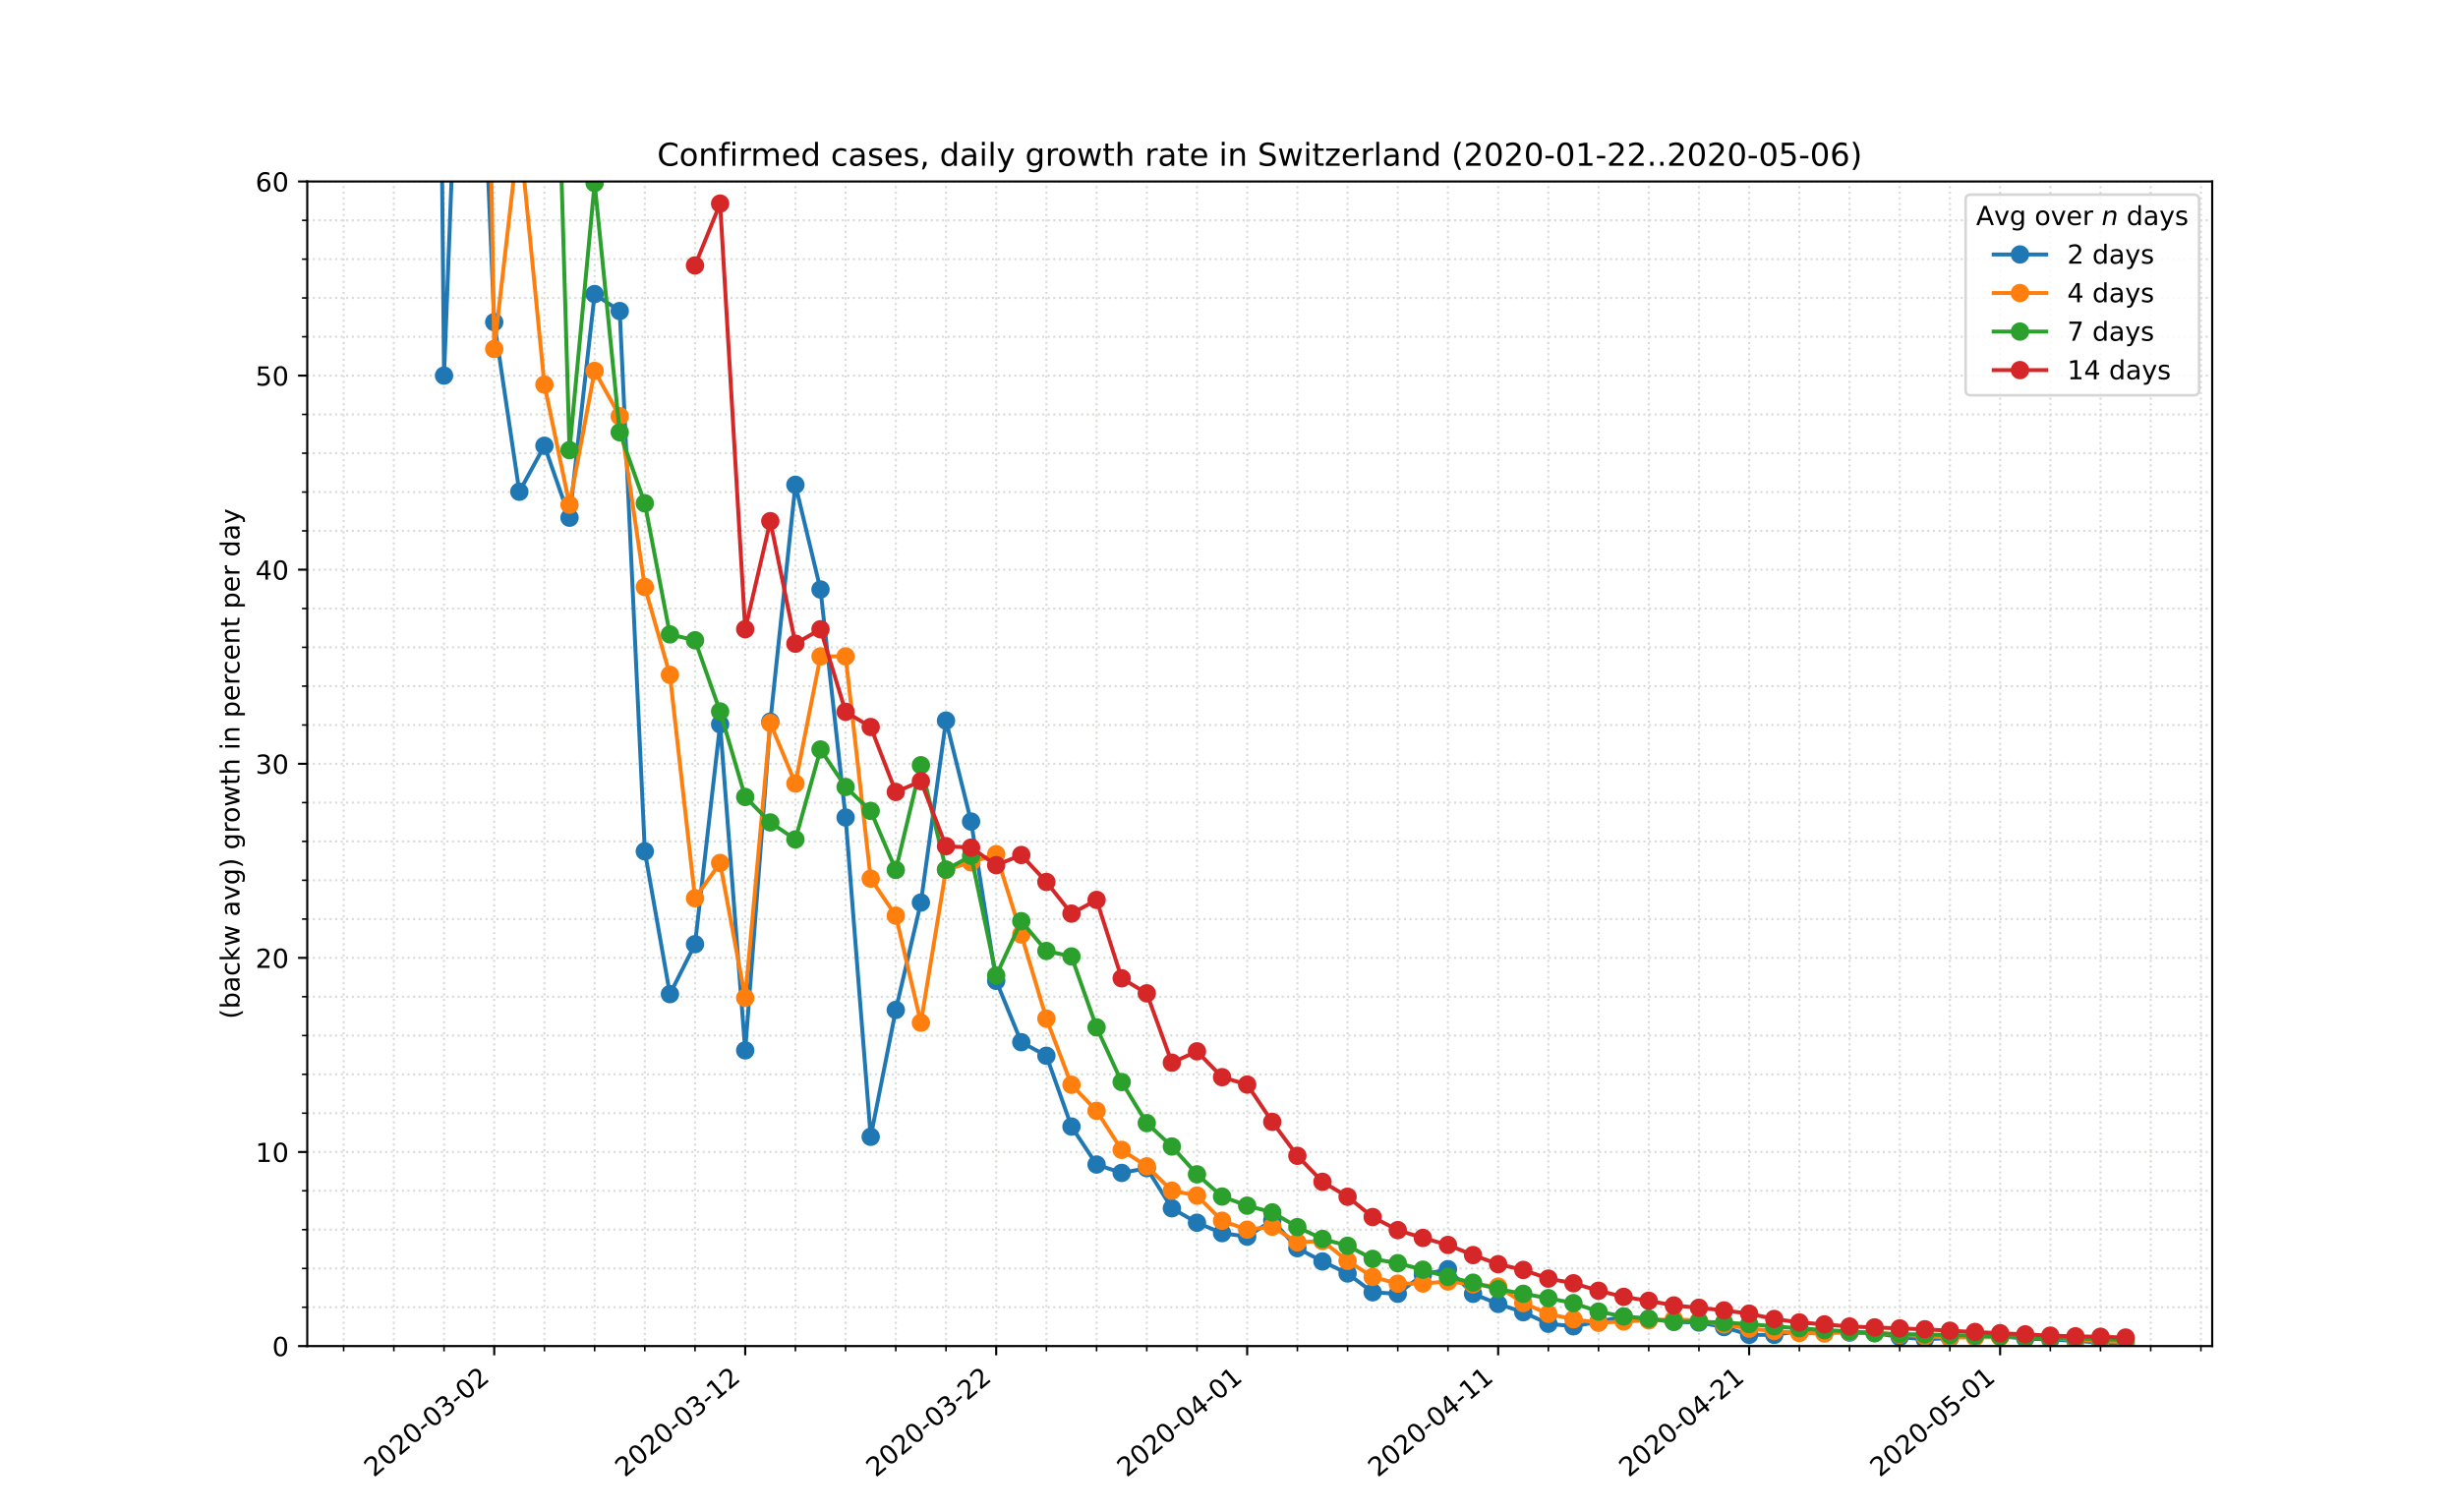 <?xml version="1.0" encoding="utf-8" standalone="no"?>
<!DOCTYPE svg PUBLIC "-//W3C//DTD SVG 1.1//EN"
  "http://www.w3.org/Graphics/SVG/1.1/DTD/svg11.dtd">
<!-- Created with matplotlib (https://matplotlib.org/) -->
<svg height="576pt" version="1.1" viewBox="0 0 936 576" width="936pt" xmlns="http://www.w3.org/2000/svg" xmlns:xlink="http://www.w3.org/1999/xlink">
 <defs>
  <style type="text/css">
*{stroke-linecap:butt;stroke-linejoin:round;}
  </style>
 </defs>
 <g id="figure_1">
  <g id="patch_1">
   <path d="M 0 576 
L 936 576 
L 936 0 
L 0 0 
z
" style="fill:#ffffff;"/>
  </g>
  <g id="axes_1">
   <g id="patch_2">
    <path d="M 117 512.64 
L 842.4 512.64 
L 842.4 69.12 
L 117 69.12 
z
" style="fill:#ffffff;"/>
   </g>
   <g id="matplotlib.axis_1">
    <g id="xtick_1">
     <g id="line2d_1">
      <path clip-path="url(#pc2e57b1a13)" d="M 188.202 512.64 
L 188.202 69.12 
" style="fill:none;stroke:#d8dcd6;stroke-dasharray:0.8,1.32;stroke-dashoffset:0;stroke-width:0.8;"/>
     </g>
     <g id="line2d_2">
      <defs>
       <path d="M 0 0 
L 0 3.5 
" id="mc14a87d510" style="stroke:#000000;stroke-width:0.8;"/>
      </defs>
      <g>
       <use style="stroke:#000000;stroke-width:0.8;" x="188.202" xlink:href="#mc14a87d510" y="512.64"/>
      </g>
     </g>
     <g id="text_1">
      <!-- 2020-03-02 -->
      <defs>
       <path d="M 19.188 8.297 
L 53.609 8.297 
L 53.609 0 
L 7.328 0 
L 7.328 8.297 
Q 12.938 14.109 22.625 23.891 
Q 32.328 33.688 34.812 36.531 
Q 39.547 41.844 41.422 45.531 
Q 43.312 49.219 43.312 52.781 
Q 43.312 58.594 39.234 62.25 
Q 35.156 65.922 28.609 65.922 
Q 23.969 65.922 18.812 64.312 
Q 13.672 62.703 7.812 59.422 
L 7.812 69.391 
Q 13.766 71.781 18.938 73 
Q 24.125 74.219 28.422 74.219 
Q 39.75 74.219 46.484 68.547 
Q 53.219 62.891 53.219 53.422 
Q 53.219 48.922 51.531 44.891 
Q 49.859 40.875 45.406 35.406 
Q 44.188 33.984 37.641 27.219 
Q 31.109 20.453 19.188 8.297 
z
" id="DejaVuSans-50"/>
       <path d="M 31.781 66.406 
Q 24.172 66.406 20.328 58.906 
Q 16.5 51.422 16.5 36.375 
Q 16.5 21.391 20.328 13.891 
Q 24.172 6.391 31.781 6.391 
Q 39.453 6.391 43.281 13.891 
Q 47.125 21.391 47.125 36.375 
Q 47.125 51.422 43.281 58.906 
Q 39.453 66.406 31.781 66.406 
z
M 31.781 74.219 
Q 44.047 74.219 50.516 64.516 
Q 56.984 54.828 56.984 36.375 
Q 56.984 17.969 50.516 8.266 
Q 44.047 -1.422 31.781 -1.422 
Q 19.531 -1.422 13.062 8.266 
Q 6.594 17.969 6.594 36.375 
Q 6.594 54.828 13.062 64.516 
Q 19.531 74.219 31.781 74.219 
z
" id="DejaVuSans-48"/>
       <path d="M 4.891 31.391 
L 31.203 31.391 
L 31.203 23.391 
L 4.891 23.391 
z
" id="DejaVuSans-45"/>
       <path d="M 40.578 39.312 
Q 47.656 37.797 51.625 33 
Q 55.609 28.219 55.609 21.188 
Q 55.609 10.406 48.188 4.484 
Q 40.766 -1.422 27.094 -1.422 
Q 22.516 -1.422 17.656 -0.516 
Q 12.797 0.391 7.625 2.203 
L 7.625 11.719 
Q 11.719 9.328 16.594 8.109 
Q 21.484 6.891 26.812 6.891 
Q 36.078 6.891 40.938 10.547 
Q 45.797 14.203 45.797 21.188 
Q 45.797 27.641 41.281 31.266 
Q 36.766 34.906 28.719 34.906 
L 20.219 34.906 
L 20.219 43.016 
L 29.109 43.016 
Q 36.375 43.016 40.234 45.922 
Q 44.094 48.828 44.094 54.297 
Q 44.094 59.906 40.109 62.906 
Q 36.141 65.922 28.719 65.922 
Q 24.656 65.922 20.016 65.031 
Q 15.375 64.156 9.812 62.312 
L 9.812 71.094 
Q 15.438 72.656 20.344 73.438 
Q 25.25 74.219 29.594 74.219 
Q 40.828 74.219 47.359 69.109 
Q 53.906 64.016 53.906 55.328 
Q 53.906 49.266 50.438 45.094 
Q 46.969 40.922 40.578 39.312 
z
" id="DejaVuSans-51"/>
      </defs>
      <g transform="translate(142.346 562.817)rotate(-40)scale(0.1 -0.1)">
       <use xlink:href="#DejaVuSans-50"/>
       <use x="63.623" xlink:href="#DejaVuSans-48"/>
       <use x="127.246" xlink:href="#DejaVuSans-50"/>
       <use x="190.869" xlink:href="#DejaVuSans-48"/>
       <use x="254.492" xlink:href="#DejaVuSans-45"/>
       <use x="290.576" xlink:href="#DejaVuSans-48"/>
       <use x="354.199" xlink:href="#DejaVuSans-51"/>
       <use x="417.822" xlink:href="#DejaVuSans-45"/>
       <use x="453.906" xlink:href="#DejaVuSans-48"/>
       <use x="517.529" xlink:href="#DejaVuSans-50"/>
      </g>
     </g>
    </g>
    <g id="xtick_2">
     <g id="line2d_3">
      <path clip-path="url(#pc2e57b1a13)" d="M 283.775 512.64 
L 283.775 69.12 
" style="fill:none;stroke:#d8dcd6;stroke-dasharray:0.8,1.32;stroke-dashoffset:0;stroke-width:0.8;"/>
     </g>
     <g id="line2d_4">
      <g>
       <use style="stroke:#000000;stroke-width:0.8;" x="283.775" xlink:href="#mc14a87d510" y="512.64"/>
      </g>
     </g>
     <g id="text_2">
      <!-- 2020-03-12 -->
      <defs>
       <path d="M 12.406 8.297 
L 28.516 8.297 
L 28.516 63.922 
L 10.984 60.406 
L 10.984 69.391 
L 28.422 72.906 
L 38.281 72.906 
L 38.281 8.297 
L 54.391 8.297 
L 54.391 0 
L 12.406 0 
z
" id="DejaVuSans-49"/>
      </defs>
      <g transform="translate(237.919 562.817)rotate(-40)scale(0.1 -0.1)">
       <use xlink:href="#DejaVuSans-50"/>
       <use x="63.623" xlink:href="#DejaVuSans-48"/>
       <use x="127.246" xlink:href="#DejaVuSans-50"/>
       <use x="190.869" xlink:href="#DejaVuSans-48"/>
       <use x="254.492" xlink:href="#DejaVuSans-45"/>
       <use x="290.576" xlink:href="#DejaVuSans-48"/>
       <use x="354.199" xlink:href="#DejaVuSans-51"/>
       <use x="417.822" xlink:href="#DejaVuSans-45"/>
       <use x="453.906" xlink:href="#DejaVuSans-49"/>
       <use x="517.529" xlink:href="#DejaVuSans-50"/>
      </g>
     </g>
    </g>
    <g id="xtick_3">
     <g id="line2d_5">
      <path clip-path="url(#pc2e57b1a13)" d="M 379.348 512.64 
L 379.348 69.12 
" style="fill:none;stroke:#d8dcd6;stroke-dasharray:0.8,1.32;stroke-dashoffset:0;stroke-width:0.8;"/>
     </g>
     <g id="line2d_6">
      <g>
       <use style="stroke:#000000;stroke-width:0.8;" x="379.348" xlink:href="#mc14a87d510" y="512.64"/>
      </g>
     </g>
     <g id="text_3">
      <!-- 2020-03-22 -->
      <g transform="translate(333.492 562.817)rotate(-40)scale(0.1 -0.1)">
       <use xlink:href="#DejaVuSans-50"/>
       <use x="63.623" xlink:href="#DejaVuSans-48"/>
       <use x="127.246" xlink:href="#DejaVuSans-50"/>
       <use x="190.869" xlink:href="#DejaVuSans-48"/>
       <use x="254.492" xlink:href="#DejaVuSans-45"/>
       <use x="290.576" xlink:href="#DejaVuSans-48"/>
       <use x="354.199" xlink:href="#DejaVuSans-51"/>
       <use x="417.822" xlink:href="#DejaVuSans-45"/>
       <use x="453.906" xlink:href="#DejaVuSans-50"/>
       <use x="517.529" xlink:href="#DejaVuSans-50"/>
      </g>
     </g>
    </g>
    <g id="xtick_4">
     <g id="line2d_7">
      <path clip-path="url(#pc2e57b1a13)" d="M 474.921 512.64 
L 474.921 69.12 
" style="fill:none;stroke:#d8dcd6;stroke-dasharray:0.8,1.32;stroke-dashoffset:0;stroke-width:0.8;"/>
     </g>
     <g id="line2d_8">
      <g>
       <use style="stroke:#000000;stroke-width:0.8;" x="474.921" xlink:href="#mc14a87d510" y="512.64"/>
      </g>
     </g>
     <g id="text_4">
      <!-- 2020-04-01 -->
      <defs>
       <path d="M 37.797 64.312 
L 12.891 25.391 
L 37.797 25.391 
z
M 35.203 72.906 
L 47.609 72.906 
L 47.609 25.391 
L 58.016 25.391 
L 58.016 17.188 
L 47.609 17.188 
L 47.609 0 
L 37.797 0 
L 37.797 17.188 
L 4.891 17.188 
L 4.891 26.703 
z
" id="DejaVuSans-52"/>
      </defs>
      <g transform="translate(429.065 562.817)rotate(-40)scale(0.1 -0.1)">
       <use xlink:href="#DejaVuSans-50"/>
       <use x="63.623" xlink:href="#DejaVuSans-48"/>
       <use x="127.246" xlink:href="#DejaVuSans-50"/>
       <use x="190.869" xlink:href="#DejaVuSans-48"/>
       <use x="254.492" xlink:href="#DejaVuSans-45"/>
       <use x="290.576" xlink:href="#DejaVuSans-48"/>
       <use x="354.199" xlink:href="#DejaVuSans-52"/>
       <use x="417.822" xlink:href="#DejaVuSans-45"/>
       <use x="453.906" xlink:href="#DejaVuSans-48"/>
       <use x="517.529" xlink:href="#DejaVuSans-49"/>
      </g>
     </g>
    </g>
    <g id="xtick_5">
     <g id="line2d_9">
      <path clip-path="url(#pc2e57b1a13)" d="M 570.494 512.64 
L 570.494 69.12 
" style="fill:none;stroke:#d8dcd6;stroke-dasharray:0.8,1.32;stroke-dashoffset:0;stroke-width:0.8;"/>
     </g>
     <g id="line2d_10">
      <g>
       <use style="stroke:#000000;stroke-width:0.8;" x="570.494" xlink:href="#mc14a87d510" y="512.64"/>
      </g>
     </g>
     <g id="text_5">
      <!-- 2020-04-11 -->
      <g transform="translate(524.639 562.817)rotate(-40)scale(0.1 -0.1)">
       <use xlink:href="#DejaVuSans-50"/>
       <use x="63.623" xlink:href="#DejaVuSans-48"/>
       <use x="127.246" xlink:href="#DejaVuSans-50"/>
       <use x="190.869" xlink:href="#DejaVuSans-48"/>
       <use x="254.492" xlink:href="#DejaVuSans-45"/>
       <use x="290.576" xlink:href="#DejaVuSans-48"/>
       <use x="354.199" xlink:href="#DejaVuSans-52"/>
       <use x="417.822" xlink:href="#DejaVuSans-45"/>
       <use x="453.906" xlink:href="#DejaVuSans-49"/>
       <use x="517.529" xlink:href="#DejaVuSans-49"/>
      </g>
     </g>
    </g>
    <g id="xtick_6">
     <g id="line2d_11">
      <path clip-path="url(#pc2e57b1a13)" d="M 666.068 512.64 
L 666.068 69.12 
" style="fill:none;stroke:#d8dcd6;stroke-dasharray:0.8,1.32;stroke-dashoffset:0;stroke-width:0.8;"/>
     </g>
     <g id="line2d_12">
      <g>
       <use style="stroke:#000000;stroke-width:0.8;" x="666.068" xlink:href="#mc14a87d510" y="512.64"/>
      </g>
     </g>
     <g id="text_6">
      <!-- 2020-04-21 -->
      <g transform="translate(620.212 562.817)rotate(-40)scale(0.1 -0.1)">
       <use xlink:href="#DejaVuSans-50"/>
       <use x="63.623" xlink:href="#DejaVuSans-48"/>
       <use x="127.246" xlink:href="#DejaVuSans-50"/>
       <use x="190.869" xlink:href="#DejaVuSans-48"/>
       <use x="254.492" xlink:href="#DejaVuSans-45"/>
       <use x="290.576" xlink:href="#DejaVuSans-48"/>
       <use x="354.199" xlink:href="#DejaVuSans-52"/>
       <use x="417.822" xlink:href="#DejaVuSans-45"/>
       <use x="453.906" xlink:href="#DejaVuSans-50"/>
       <use x="517.529" xlink:href="#DejaVuSans-49"/>
      </g>
     </g>
    </g>
    <g id="xtick_7">
     <g id="line2d_13">
      <path clip-path="url(#pc2e57b1a13)" d="M 761.641 512.64 
L 761.641 69.12 
" style="fill:none;stroke:#d8dcd6;stroke-dasharray:0.8,1.32;stroke-dashoffset:0;stroke-width:0.8;"/>
     </g>
     <g id="line2d_14">
      <g>
       <use style="stroke:#000000;stroke-width:0.8;" x="761.641" xlink:href="#mc14a87d510" y="512.64"/>
      </g>
     </g>
     <g id="text_7">
      <!-- 2020-05-01 -->
      <defs>
       <path d="M 10.797 72.906 
L 49.516 72.906 
L 49.516 64.594 
L 19.828 64.594 
L 19.828 46.734 
Q 21.969 47.469 24.109 47.828 
Q 26.266 48.188 28.422 48.188 
Q 40.625 48.188 47.75 41.5 
Q 54.891 34.812 54.891 23.391 
Q 54.891 11.625 47.562 5.094 
Q 40.234 -1.422 26.906 -1.422 
Q 22.312 -1.422 17.547 -0.641 
Q 12.797 0.141 7.719 1.703 
L 7.719 11.625 
Q 12.109 9.234 16.797 8.062 
Q 21.484 6.891 26.703 6.891 
Q 35.156 6.891 40.078 11.328 
Q 45.016 15.766 45.016 23.391 
Q 45.016 31 40.078 35.438 
Q 35.156 39.891 26.703 39.891 
Q 22.75 39.891 18.812 39.016 
Q 14.891 38.141 10.797 36.281 
z
" id="DejaVuSans-53"/>
      </defs>
      <g transform="translate(715.785 562.817)rotate(-40)scale(0.1 -0.1)">
       <use xlink:href="#DejaVuSans-50"/>
       <use x="63.623" xlink:href="#DejaVuSans-48"/>
       <use x="127.246" xlink:href="#DejaVuSans-50"/>
       <use x="190.869" xlink:href="#DejaVuSans-48"/>
       <use x="254.492" xlink:href="#DejaVuSans-45"/>
       <use x="290.576" xlink:href="#DejaVuSans-48"/>
       <use x="354.199" xlink:href="#DejaVuSans-53"/>
       <use x="417.822" xlink:href="#DejaVuSans-45"/>
       <use x="453.906" xlink:href="#DejaVuSans-48"/>
       <use x="517.529" xlink:href="#DejaVuSans-49"/>
      </g>
     </g>
    </g>
    <g id="xtick_8">
     <g id="line2d_15">
      <path clip-path="url(#pc2e57b1a13)" d="M 130.858 512.64 
L 130.858 69.12 
" style="fill:none;stroke:#d8dcd6;stroke-dasharray:0.8,1.32;stroke-dashoffset:0;stroke-width:0.8;"/>
     </g>
     <g id="line2d_16">
      <defs>
       <path d="M 0 0 
L 0 2 
" id="m7a2380e07a" style="stroke:#000000;stroke-width:0.6;"/>
      </defs>
      <g>
       <use style="stroke:#000000;stroke-width:0.6;" x="130.858" xlink:href="#m7a2380e07a" y="512.64"/>
      </g>
     </g>
    </g>
    <g id="xtick_9">
     <g id="line2d_17">
      <path clip-path="url(#pc2e57b1a13)" d="M 149.973 512.64 
L 149.973 69.12 
" style="fill:none;stroke:#d8dcd6;stroke-dasharray:0.8,1.32;stroke-dashoffset:0;stroke-width:0.8;"/>
     </g>
     <g id="line2d_18">
      <g>
       <use style="stroke:#000000;stroke-width:0.6;" x="149.973" xlink:href="#m7a2380e07a" y="512.64"/>
      </g>
     </g>
    </g>
    <g id="xtick_10">
     <g id="line2d_19">
      <path clip-path="url(#pc2e57b1a13)" d="M 169.087 512.64 
L 169.087 69.12 
" style="fill:none;stroke:#d8dcd6;stroke-dasharray:0.8,1.32;stroke-dashoffset:0;stroke-width:0.8;"/>
     </g>
     <g id="line2d_20">
      <g>
       <use style="stroke:#000000;stroke-width:0.6;" x="169.087" xlink:href="#m7a2380e07a" y="512.64"/>
      </g>
     </g>
    </g>
    <g id="xtick_11">
     <g id="line2d_21">
      <path clip-path="url(#pc2e57b1a13)" d="M 207.317 512.64 
L 207.317 69.12 
" style="fill:none;stroke:#d8dcd6;stroke-dasharray:0.8,1.32;stroke-dashoffset:0;stroke-width:0.8;"/>
     </g>
     <g id="line2d_22">
      <g>
       <use style="stroke:#000000;stroke-width:0.6;" x="207.317" xlink:href="#m7a2380e07a" y="512.64"/>
      </g>
     </g>
    </g>
    <g id="xtick_12">
     <g id="line2d_23">
      <path clip-path="url(#pc2e57b1a13)" d="M 226.431 512.64 
L 226.431 69.12 
" style="fill:none;stroke:#d8dcd6;stroke-dasharray:0.8,1.32;stroke-dashoffset:0;stroke-width:0.8;"/>
     </g>
     <g id="line2d_24">
      <g>
       <use style="stroke:#000000;stroke-width:0.6;" x="226.431" xlink:href="#m7a2380e07a" y="512.64"/>
      </g>
     </g>
    </g>
    <g id="xtick_13">
     <g id="line2d_25">
      <path clip-path="url(#pc2e57b1a13)" d="M 245.546 512.64 
L 245.546 69.12 
" style="fill:none;stroke:#d8dcd6;stroke-dasharray:0.8,1.32;stroke-dashoffset:0;stroke-width:0.8;"/>
     </g>
     <g id="line2d_26">
      <g>
       <use style="stroke:#000000;stroke-width:0.6;" x="245.546" xlink:href="#m7a2380e07a" y="512.64"/>
      </g>
     </g>
    </g>
    <g id="xtick_14">
     <g id="line2d_27">
      <path clip-path="url(#pc2e57b1a13)" d="M 264.66 512.64 
L 264.66 69.12 
" style="fill:none;stroke:#d8dcd6;stroke-dasharray:0.8,1.32;stroke-dashoffset:0;stroke-width:0.8;"/>
     </g>
     <g id="line2d_28">
      <g>
       <use style="stroke:#000000;stroke-width:0.6;" x="264.66" xlink:href="#m7a2380e07a" y="512.64"/>
      </g>
     </g>
    </g>
    <g id="xtick_15">
     <g id="line2d_29">
      <path clip-path="url(#pc2e57b1a13)" d="M 302.89 512.64 
L 302.89 69.12 
" style="fill:none;stroke:#d8dcd6;stroke-dasharray:0.8,1.32;stroke-dashoffset:0;stroke-width:0.8;"/>
     </g>
     <g id="line2d_30">
      <g>
       <use style="stroke:#000000;stroke-width:0.6;" x="302.89" xlink:href="#m7a2380e07a" y="512.64"/>
      </g>
     </g>
    </g>
    <g id="xtick_16">
     <g id="line2d_31">
      <path clip-path="url(#pc2e57b1a13)" d="M 322.004 512.64 
L 322.004 69.12 
" style="fill:none;stroke:#d8dcd6;stroke-dasharray:0.8,1.32;stroke-dashoffset:0;stroke-width:0.8;"/>
     </g>
     <g id="line2d_32">
      <g>
       <use style="stroke:#000000;stroke-width:0.6;" x="322.004" xlink:href="#m7a2380e07a" y="512.64"/>
      </g>
     </g>
    </g>
    <g id="xtick_17">
     <g id="line2d_33">
      <path clip-path="url(#pc2e57b1a13)" d="M 341.119 512.64 
L 341.119 69.12 
" style="fill:none;stroke:#d8dcd6;stroke-dasharray:0.8,1.32;stroke-dashoffset:0;stroke-width:0.8;"/>
     </g>
     <g id="line2d_34">
      <g>
       <use style="stroke:#000000;stroke-width:0.6;" x="341.119" xlink:href="#m7a2380e07a" y="512.64"/>
      </g>
     </g>
    </g>
    <g id="xtick_18">
     <g id="line2d_35">
      <path clip-path="url(#pc2e57b1a13)" d="M 360.234 512.64 
L 360.234 69.12 
" style="fill:none;stroke:#d8dcd6;stroke-dasharray:0.8,1.32;stroke-dashoffset:0;stroke-width:0.8;"/>
     </g>
     <g id="line2d_36">
      <g>
       <use style="stroke:#000000;stroke-width:0.6;" x="360.234" xlink:href="#m7a2380e07a" y="512.64"/>
      </g>
     </g>
    </g>
    <g id="xtick_19">
     <g id="line2d_37">
      <path clip-path="url(#pc2e57b1a13)" d="M 398.463 512.64 
L 398.463 69.12 
" style="fill:none;stroke:#d8dcd6;stroke-dasharray:0.8,1.32;stroke-dashoffset:0;stroke-width:0.8;"/>
     </g>
     <g id="line2d_38">
      <g>
       <use style="stroke:#000000;stroke-width:0.6;" x="398.463" xlink:href="#m7a2380e07a" y="512.64"/>
      </g>
     </g>
    </g>
    <g id="xtick_20">
     <g id="line2d_39">
      <path clip-path="url(#pc2e57b1a13)" d="M 417.577 512.64 
L 417.577 69.12 
" style="fill:none;stroke:#d8dcd6;stroke-dasharray:0.8,1.32;stroke-dashoffset:0;stroke-width:0.8;"/>
     </g>
     <g id="line2d_40">
      <g>
       <use style="stroke:#000000;stroke-width:0.6;" x="417.577" xlink:href="#m7a2380e07a" y="512.64"/>
      </g>
     </g>
    </g>
    <g id="xtick_21">
     <g id="line2d_41">
      <path clip-path="url(#pc2e57b1a13)" d="M 436.692 512.64 
L 436.692 69.12 
" style="fill:none;stroke:#d8dcd6;stroke-dasharray:0.8,1.32;stroke-dashoffset:0;stroke-width:0.8;"/>
     </g>
     <g id="line2d_42">
      <g>
       <use style="stroke:#000000;stroke-width:0.6;" x="436.692" xlink:href="#m7a2380e07a" y="512.64"/>
      </g>
     </g>
    </g>
    <g id="xtick_22">
     <g id="line2d_43">
      <path clip-path="url(#pc2e57b1a13)" d="M 455.807 512.64 
L 455.807 69.12 
" style="fill:none;stroke:#d8dcd6;stroke-dasharray:0.8,1.32;stroke-dashoffset:0;stroke-width:0.8;"/>
     </g>
     <g id="line2d_44">
      <g>
       <use style="stroke:#000000;stroke-width:0.6;" x="455.807" xlink:href="#m7a2380e07a" y="512.64"/>
      </g>
     </g>
    </g>
    <g id="xtick_23">
     <g id="line2d_45">
      <path clip-path="url(#pc2e57b1a13)" d="M 494.036 512.64 
L 494.036 69.12 
" style="fill:none;stroke:#d8dcd6;stroke-dasharray:0.8,1.32;stroke-dashoffset:0;stroke-width:0.8;"/>
     </g>
     <g id="line2d_46">
      <g>
       <use style="stroke:#000000;stroke-width:0.6;" x="494.036" xlink:href="#m7a2380e07a" y="512.64"/>
      </g>
     </g>
    </g>
    <g id="xtick_24">
     <g id="line2d_47">
      <path clip-path="url(#pc2e57b1a13)" d="M 513.151 512.64 
L 513.151 69.12 
" style="fill:none;stroke:#d8dcd6;stroke-dasharray:0.8,1.32;stroke-dashoffset:0;stroke-width:0.8;"/>
     </g>
     <g id="line2d_48">
      <g>
       <use style="stroke:#000000;stroke-width:0.6;" x="513.151" xlink:href="#m7a2380e07a" y="512.64"/>
      </g>
     </g>
    </g>
    <g id="xtick_25">
     <g id="line2d_49">
      <path clip-path="url(#pc2e57b1a13)" d="M 532.265 512.64 
L 532.265 69.12 
" style="fill:none;stroke:#d8dcd6;stroke-dasharray:0.8,1.32;stroke-dashoffset:0;stroke-width:0.8;"/>
     </g>
     <g id="line2d_50">
      <g>
       <use style="stroke:#000000;stroke-width:0.6;" x="532.265" xlink:href="#m7a2380e07a" y="512.64"/>
      </g>
     </g>
    </g>
    <g id="xtick_26">
     <g id="line2d_51">
      <path clip-path="url(#pc2e57b1a13)" d="M 551.38 512.64 
L 551.38 69.12 
" style="fill:none;stroke:#d8dcd6;stroke-dasharray:0.8,1.32;stroke-dashoffset:0;stroke-width:0.8;"/>
     </g>
     <g id="line2d_52">
      <g>
       <use style="stroke:#000000;stroke-width:0.6;" x="551.38" xlink:href="#m7a2380e07a" y="512.64"/>
      </g>
     </g>
    </g>
    <g id="xtick_27">
     <g id="line2d_53">
      <path clip-path="url(#pc2e57b1a13)" d="M 589.609 512.64 
L 589.609 69.12 
" style="fill:none;stroke:#d8dcd6;stroke-dasharray:0.8,1.32;stroke-dashoffset:0;stroke-width:0.8;"/>
     </g>
     <g id="line2d_54">
      <g>
       <use style="stroke:#000000;stroke-width:0.6;" x="589.609" xlink:href="#m7a2380e07a" y="512.64"/>
      </g>
     </g>
    </g>
    <g id="xtick_28">
     <g id="line2d_55">
      <path clip-path="url(#pc2e57b1a13)" d="M 608.724 512.64 
L 608.724 69.12 
" style="fill:none;stroke:#d8dcd6;stroke-dasharray:0.8,1.32;stroke-dashoffset:0;stroke-width:0.8;"/>
     </g>
     <g id="line2d_56">
      <g>
       <use style="stroke:#000000;stroke-width:0.6;" x="608.724" xlink:href="#m7a2380e07a" y="512.64"/>
      </g>
     </g>
    </g>
    <g id="xtick_29">
     <g id="line2d_57">
      <path clip-path="url(#pc2e57b1a13)" d="M 627.838 512.64 
L 627.838 69.12 
" style="fill:none;stroke:#d8dcd6;stroke-dasharray:0.8,1.32;stroke-dashoffset:0;stroke-width:0.8;"/>
     </g>
     <g id="line2d_58">
      <g>
       <use style="stroke:#000000;stroke-width:0.6;" x="627.838" xlink:href="#m7a2380e07a" y="512.64"/>
      </g>
     </g>
    </g>
    <g id="xtick_30">
     <g id="line2d_59">
      <path clip-path="url(#pc2e57b1a13)" d="M 646.953 512.64 
L 646.953 69.12 
" style="fill:none;stroke:#d8dcd6;stroke-dasharray:0.8,1.32;stroke-dashoffset:0;stroke-width:0.8;"/>
     </g>
     <g id="line2d_60">
      <g>
       <use style="stroke:#000000;stroke-width:0.6;" x="646.953" xlink:href="#m7a2380e07a" y="512.64"/>
      </g>
     </g>
    </g>
    <g id="xtick_31">
     <g id="line2d_61">
      <path clip-path="url(#pc2e57b1a13)" d="M 685.182 512.64 
L 685.182 69.12 
" style="fill:none;stroke:#d8dcd6;stroke-dasharray:0.8,1.32;stroke-dashoffset:0;stroke-width:0.8;"/>
     </g>
     <g id="line2d_62">
      <g>
       <use style="stroke:#000000;stroke-width:0.6;" x="685.182" xlink:href="#m7a2380e07a" y="512.64"/>
      </g>
     </g>
    </g>
    <g id="xtick_32">
     <g id="line2d_63">
      <path clip-path="url(#pc2e57b1a13)" d="M 704.297 512.64 
L 704.297 69.12 
" style="fill:none;stroke:#d8dcd6;stroke-dasharray:0.8,1.32;stroke-dashoffset:0;stroke-width:0.8;"/>
     </g>
     <g id="line2d_64">
      <g>
       <use style="stroke:#000000;stroke-width:0.6;" x="704.297" xlink:href="#m7a2380e07a" y="512.64"/>
      </g>
     </g>
    </g>
    <g id="xtick_33">
     <g id="line2d_65">
      <path clip-path="url(#pc2e57b1a13)" d="M 723.411 512.64 
L 723.411 69.12 
" style="fill:none;stroke:#d8dcd6;stroke-dasharray:0.8,1.32;stroke-dashoffset:0;stroke-width:0.8;"/>
     </g>
     <g id="line2d_66">
      <g>
       <use style="stroke:#000000;stroke-width:0.6;" x="723.411" xlink:href="#m7a2380e07a" y="512.64"/>
      </g>
     </g>
    </g>
    <g id="xtick_34">
     <g id="line2d_67">
      <path clip-path="url(#pc2e57b1a13)" d="M 742.526 512.64 
L 742.526 69.12 
" style="fill:none;stroke:#d8dcd6;stroke-dasharray:0.8,1.32;stroke-dashoffset:0;stroke-width:0.8;"/>
     </g>
     <g id="line2d_68">
      <g>
       <use style="stroke:#000000;stroke-width:0.6;" x="742.526" xlink:href="#m7a2380e07a" y="512.64"/>
      </g>
     </g>
    </g>
    <g id="xtick_35">
     <g id="line2d_69">
      <path clip-path="url(#pc2e57b1a13)" d="M 780.755 512.64 
L 780.755 69.12 
" style="fill:none;stroke:#d8dcd6;stroke-dasharray:0.8,1.32;stroke-dashoffset:0;stroke-width:0.8;"/>
     </g>
     <g id="line2d_70">
      <g>
       <use style="stroke:#000000;stroke-width:0.6;" x="780.755" xlink:href="#m7a2380e07a" y="512.64"/>
      </g>
     </g>
    </g>
    <g id="xtick_36">
     <g id="line2d_71">
      <path clip-path="url(#pc2e57b1a13)" d="M 799.87 512.64 
L 799.87 69.12 
" style="fill:none;stroke:#d8dcd6;stroke-dasharray:0.8,1.32;stroke-dashoffset:0;stroke-width:0.8;"/>
     </g>
     <g id="line2d_72">
      <g>
       <use style="stroke:#000000;stroke-width:0.6;" x="799.87" xlink:href="#m7a2380e07a" y="512.64"/>
      </g>
     </g>
    </g>
    <g id="xtick_37">
     <g id="line2d_73">
      <path clip-path="url(#pc2e57b1a13)" d="M 818.985 512.64 
L 818.985 69.12 
" style="fill:none;stroke:#d8dcd6;stroke-dasharray:0.8,1.32;stroke-dashoffset:0;stroke-width:0.8;"/>
     </g>
     <g id="line2d_74">
      <g>
       <use style="stroke:#000000;stroke-width:0.6;" x="818.985" xlink:href="#m7a2380e07a" y="512.64"/>
      </g>
     </g>
    </g>
    <g id="xtick_38">
     <g id="line2d_75">
      <path clip-path="url(#pc2e57b1a13)" d="M 838.099 512.64 
L 838.099 69.12 
" style="fill:none;stroke:#d8dcd6;stroke-dasharray:0.8,1.32;stroke-dashoffset:0;stroke-width:0.8;"/>
     </g>
     <g id="line2d_76">
      <g>
       <use style="stroke:#000000;stroke-width:0.6;" x="838.099" xlink:href="#m7a2380e07a" y="512.64"/>
      </g>
     </g>
    </g>
   </g>
   <g id="matplotlib.axis_2">
    <g id="ytick_1">
     <g id="line2d_77">
      <path clip-path="url(#pc2e57b1a13)" d="M 117 512.64 
L 842.4 512.64 
" style="fill:none;stroke:#d8dcd6;stroke-dasharray:0.8,1.32;stroke-dashoffset:0;stroke-width:0.8;"/>
     </g>
     <g id="line2d_78">
      <defs>
       <path d="M 0 0 
L -3.5 0 
" id="m183b43f558" style="stroke:#000000;stroke-width:0.8;"/>
      </defs>
      <g>
       <use style="stroke:#000000;stroke-width:0.8;" x="117" xlink:href="#m183b43f558" y="512.64"/>
      </g>
     </g>
     <g id="text_8">
      <!-- 0 -->
      <g transform="translate(103.638 516.439)scale(0.1 -0.1)">
       <use xlink:href="#DejaVuSans-48"/>
      </g>
     </g>
    </g>
    <g id="ytick_2">
     <g id="line2d_79">
      <path clip-path="url(#pc2e57b1a13)" d="M 117 438.72 
L 842.4 438.72 
" style="fill:none;stroke:#d8dcd6;stroke-dasharray:0.8,1.32;stroke-dashoffset:0;stroke-width:0.8;"/>
     </g>
     <g id="line2d_80">
      <g>
       <use style="stroke:#000000;stroke-width:0.8;" x="117" xlink:href="#m183b43f558" y="438.72"/>
      </g>
     </g>
     <g id="text_9">
      <!-- 10 -->
      <g transform="translate(97.275 442.519)scale(0.1 -0.1)">
       <use xlink:href="#DejaVuSans-49"/>
       <use x="63.623" xlink:href="#DejaVuSans-48"/>
      </g>
     </g>
    </g>
    <g id="ytick_3">
     <g id="line2d_81">
      <path clip-path="url(#pc2e57b1a13)" d="M 117 364.8 
L 842.4 364.8 
" style="fill:none;stroke:#d8dcd6;stroke-dasharray:0.8,1.32;stroke-dashoffset:0;stroke-width:0.8;"/>
     </g>
     <g id="line2d_82">
      <g>
       <use style="stroke:#000000;stroke-width:0.8;" x="117" xlink:href="#m183b43f558" y="364.8"/>
      </g>
     </g>
     <g id="text_10">
      <!-- 20 -->
      <g transform="translate(97.275 368.599)scale(0.1 -0.1)">
       <use xlink:href="#DejaVuSans-50"/>
       <use x="63.623" xlink:href="#DejaVuSans-48"/>
      </g>
     </g>
    </g>
    <g id="ytick_4">
     <g id="line2d_83">
      <path clip-path="url(#pc2e57b1a13)" d="M 117 290.88 
L 842.4 290.88 
" style="fill:none;stroke:#d8dcd6;stroke-dasharray:0.8,1.32;stroke-dashoffset:0;stroke-width:0.8;"/>
     </g>
     <g id="line2d_84">
      <g>
       <use style="stroke:#000000;stroke-width:0.8;" x="117" xlink:href="#m183b43f558" y="290.88"/>
      </g>
     </g>
     <g id="text_11">
      <!-- 30 -->
      <g transform="translate(97.275 294.679)scale(0.1 -0.1)">
       <use xlink:href="#DejaVuSans-51"/>
       <use x="63.623" xlink:href="#DejaVuSans-48"/>
      </g>
     </g>
    </g>
    <g id="ytick_5">
     <g id="line2d_85">
      <path clip-path="url(#pc2e57b1a13)" d="M 117 216.96 
L 842.4 216.96 
" style="fill:none;stroke:#d8dcd6;stroke-dasharray:0.8,1.32;stroke-dashoffset:0;stroke-width:0.8;"/>
     </g>
     <g id="line2d_86">
      <g>
       <use style="stroke:#000000;stroke-width:0.8;" x="117" xlink:href="#m183b43f558" y="216.96"/>
      </g>
     </g>
     <g id="text_12">
      <!-- 40 -->
      <g transform="translate(97.275 220.759)scale(0.1 -0.1)">
       <use xlink:href="#DejaVuSans-52"/>
       <use x="63.623" xlink:href="#DejaVuSans-48"/>
      </g>
     </g>
    </g>
    <g id="ytick_6">
     <g id="line2d_87">
      <path clip-path="url(#pc2e57b1a13)" d="M 117 143.04 
L 842.4 143.04 
" style="fill:none;stroke:#d8dcd6;stroke-dasharray:0.8,1.32;stroke-dashoffset:0;stroke-width:0.8;"/>
     </g>
     <g id="line2d_88">
      <g>
       <use style="stroke:#000000;stroke-width:0.8;" x="117" xlink:href="#m183b43f558" y="143.04"/>
      </g>
     </g>
     <g id="text_13">
      <!-- 50 -->
      <g transform="translate(97.275 146.839)scale(0.1 -0.1)">
       <use xlink:href="#DejaVuSans-53"/>
       <use x="63.623" xlink:href="#DejaVuSans-48"/>
      </g>
     </g>
    </g>
    <g id="ytick_7">
     <g id="line2d_89">
      <path clip-path="url(#pc2e57b1a13)" d="M 117 69.12 
L 842.4 69.12 
" style="fill:none;stroke:#d8dcd6;stroke-dasharray:0.8,1.32;stroke-dashoffset:0;stroke-width:0.8;"/>
     </g>
     <g id="line2d_90">
      <g>
       <use style="stroke:#000000;stroke-width:0.8;" x="117" xlink:href="#m183b43f558" y="69.12"/>
      </g>
     </g>
     <g id="text_14">
      <!-- 60 -->
      <defs>
       <path d="M 33.016 40.375 
Q 26.375 40.375 22.484 35.828 
Q 18.609 31.297 18.609 23.391 
Q 18.609 15.531 22.484 10.953 
Q 26.375 6.391 33.016 6.391 
Q 39.656 6.391 43.531 10.953 
Q 47.406 15.531 47.406 23.391 
Q 47.406 31.297 43.531 35.828 
Q 39.656 40.375 33.016 40.375 
z
M 52.594 71.297 
L 52.594 62.312 
Q 48.875 64.062 45.094 64.984 
Q 41.312 65.922 37.594 65.922 
Q 27.828 65.922 22.672 59.328 
Q 17.531 52.734 16.797 39.406 
Q 19.672 43.656 24.016 45.922 
Q 28.375 48.188 33.594 48.188 
Q 44.578 48.188 50.953 41.516 
Q 57.328 34.859 57.328 23.391 
Q 57.328 12.156 50.688 5.359 
Q 44.047 -1.422 33.016 -1.422 
Q 20.359 -1.422 13.672 8.266 
Q 6.984 17.969 6.984 36.375 
Q 6.984 53.656 15.188 63.938 
Q 23.391 74.219 37.203 74.219 
Q 40.922 74.219 44.703 73.484 
Q 48.484 72.75 52.594 71.297 
z
" id="DejaVuSans-54"/>
      </defs>
      <g transform="translate(97.275 72.919)scale(0.1 -0.1)">
       <use xlink:href="#DejaVuSans-54"/>
       <use x="63.623" xlink:href="#DejaVuSans-48"/>
      </g>
     </g>
    </g>
    <g id="ytick_8">
     <g id="line2d_91">
      <path clip-path="url(#pc2e57b1a13)" d="M 117 497.856 
L 842.4 497.856 
" style="fill:none;stroke:#d8dcd6;stroke-dasharray:0.8,1.32;stroke-dashoffset:0;stroke-width:0.8;"/>
     </g>
     <g id="line2d_92">
      <defs>
       <path d="M 0 0 
L -2 0 
" id="mf4d55df8cd" style="stroke:#000000;stroke-width:0.6;"/>
      </defs>
      <g>
       <use style="stroke:#000000;stroke-width:0.6;" x="117" xlink:href="#mf4d55df8cd" y="497.856"/>
      </g>
     </g>
    </g>
    <g id="ytick_9">
     <g id="line2d_93">
      <path clip-path="url(#pc2e57b1a13)" d="M 117 483.072 
L 842.4 483.072 
" style="fill:none;stroke:#d8dcd6;stroke-dasharray:0.8,1.32;stroke-dashoffset:0;stroke-width:0.8;"/>
     </g>
     <g id="line2d_94">
      <g>
       <use style="stroke:#000000;stroke-width:0.6;" x="117" xlink:href="#mf4d55df8cd" y="483.072"/>
      </g>
     </g>
    </g>
    <g id="ytick_10">
     <g id="line2d_95">
      <path clip-path="url(#pc2e57b1a13)" d="M 117 468.288 
L 842.4 468.288 
" style="fill:none;stroke:#d8dcd6;stroke-dasharray:0.8,1.32;stroke-dashoffset:0;stroke-width:0.8;"/>
     </g>
     <g id="line2d_96">
      <g>
       <use style="stroke:#000000;stroke-width:0.6;" x="117" xlink:href="#mf4d55df8cd" y="468.288"/>
      </g>
     </g>
    </g>
    <g id="ytick_11">
     <g id="line2d_97">
      <path clip-path="url(#pc2e57b1a13)" d="M 117 453.504 
L 842.4 453.504 
" style="fill:none;stroke:#d8dcd6;stroke-dasharray:0.8,1.32;stroke-dashoffset:0;stroke-width:0.8;"/>
     </g>
     <g id="line2d_98">
      <g>
       <use style="stroke:#000000;stroke-width:0.6;" x="117" xlink:href="#mf4d55df8cd" y="453.504"/>
      </g>
     </g>
    </g>
    <g id="ytick_12">
     <g id="line2d_99">
      <path clip-path="url(#pc2e57b1a13)" d="M 117 423.936 
L 842.4 423.936 
" style="fill:none;stroke:#d8dcd6;stroke-dasharray:0.8,1.32;stroke-dashoffset:0;stroke-width:0.8;"/>
     </g>
     <g id="line2d_100">
      <g>
       <use style="stroke:#000000;stroke-width:0.6;" x="117" xlink:href="#mf4d55df8cd" y="423.936"/>
      </g>
     </g>
    </g>
    <g id="ytick_13">
     <g id="line2d_101">
      <path clip-path="url(#pc2e57b1a13)" d="M 117 409.152 
L 842.4 409.152 
" style="fill:none;stroke:#d8dcd6;stroke-dasharray:0.8,1.32;stroke-dashoffset:0;stroke-width:0.8;"/>
     </g>
     <g id="line2d_102">
      <g>
       <use style="stroke:#000000;stroke-width:0.6;" x="117" xlink:href="#mf4d55df8cd" y="409.152"/>
      </g>
     </g>
    </g>
    <g id="ytick_14">
     <g id="line2d_103">
      <path clip-path="url(#pc2e57b1a13)" d="M 117 394.368 
L 842.4 394.368 
" style="fill:none;stroke:#d8dcd6;stroke-dasharray:0.8,1.32;stroke-dashoffset:0;stroke-width:0.8;"/>
     </g>
     <g id="line2d_104">
      <g>
       <use style="stroke:#000000;stroke-width:0.6;" x="117" xlink:href="#mf4d55df8cd" y="394.368"/>
      </g>
     </g>
    </g>
    <g id="ytick_15">
     <g id="line2d_105">
      <path clip-path="url(#pc2e57b1a13)" d="M 117 379.584 
L 842.4 379.584 
" style="fill:none;stroke:#d8dcd6;stroke-dasharray:0.8,1.32;stroke-dashoffset:0;stroke-width:0.8;"/>
     </g>
     <g id="line2d_106">
      <g>
       <use style="stroke:#000000;stroke-width:0.6;" x="117" xlink:href="#mf4d55df8cd" y="379.584"/>
      </g>
     </g>
    </g>
    <g id="ytick_16">
     <g id="line2d_107">
      <path clip-path="url(#pc2e57b1a13)" d="M 117 350.016 
L 842.4 350.016 
" style="fill:none;stroke:#d8dcd6;stroke-dasharray:0.8,1.32;stroke-dashoffset:0;stroke-width:0.8;"/>
     </g>
     <g id="line2d_108">
      <g>
       <use style="stroke:#000000;stroke-width:0.6;" x="117" xlink:href="#mf4d55df8cd" y="350.016"/>
      </g>
     </g>
    </g>
    <g id="ytick_17">
     <g id="line2d_109">
      <path clip-path="url(#pc2e57b1a13)" d="M 117 335.232 
L 842.4 335.232 
" style="fill:none;stroke:#d8dcd6;stroke-dasharray:0.8,1.32;stroke-dashoffset:0;stroke-width:0.8;"/>
     </g>
     <g id="line2d_110">
      <g>
       <use style="stroke:#000000;stroke-width:0.6;" x="117" xlink:href="#mf4d55df8cd" y="335.232"/>
      </g>
     </g>
    </g>
    <g id="ytick_18">
     <g id="line2d_111">
      <path clip-path="url(#pc2e57b1a13)" d="M 117 320.448 
L 842.4 320.448 
" style="fill:none;stroke:#d8dcd6;stroke-dasharray:0.8,1.32;stroke-dashoffset:0;stroke-width:0.8;"/>
     </g>
     <g id="line2d_112">
      <g>
       <use style="stroke:#000000;stroke-width:0.6;" x="117" xlink:href="#mf4d55df8cd" y="320.448"/>
      </g>
     </g>
    </g>
    <g id="ytick_19">
     <g id="line2d_113">
      <path clip-path="url(#pc2e57b1a13)" d="M 117 305.664 
L 842.4 305.664 
" style="fill:none;stroke:#d8dcd6;stroke-dasharray:0.8,1.32;stroke-dashoffset:0;stroke-width:0.8;"/>
     </g>
     <g id="line2d_114">
      <g>
       <use style="stroke:#000000;stroke-width:0.6;" x="117" xlink:href="#mf4d55df8cd" y="305.664"/>
      </g>
     </g>
    </g>
    <g id="ytick_20">
     <g id="line2d_115">
      <path clip-path="url(#pc2e57b1a13)" d="M 117 276.096 
L 842.4 276.096 
" style="fill:none;stroke:#d8dcd6;stroke-dasharray:0.8,1.32;stroke-dashoffset:0;stroke-width:0.8;"/>
     </g>
     <g id="line2d_116">
      <g>
       <use style="stroke:#000000;stroke-width:0.6;" x="117" xlink:href="#mf4d55df8cd" y="276.096"/>
      </g>
     </g>
    </g>
    <g id="ytick_21">
     <g id="line2d_117">
      <path clip-path="url(#pc2e57b1a13)" d="M 117 261.312 
L 842.4 261.312 
" style="fill:none;stroke:#d8dcd6;stroke-dasharray:0.8,1.32;stroke-dashoffset:0;stroke-width:0.8;"/>
     </g>
     <g id="line2d_118">
      <g>
       <use style="stroke:#000000;stroke-width:0.6;" x="117" xlink:href="#mf4d55df8cd" y="261.312"/>
      </g>
     </g>
    </g>
    <g id="ytick_22">
     <g id="line2d_119">
      <path clip-path="url(#pc2e57b1a13)" d="M 117 246.528 
L 842.4 246.528 
" style="fill:none;stroke:#d8dcd6;stroke-dasharray:0.8,1.32;stroke-dashoffset:0;stroke-width:0.8;"/>
     </g>
     <g id="line2d_120">
      <g>
       <use style="stroke:#000000;stroke-width:0.6;" x="117" xlink:href="#mf4d55df8cd" y="246.528"/>
      </g>
     </g>
    </g>
    <g id="ytick_23">
     <g id="line2d_121">
      <path clip-path="url(#pc2e57b1a13)" d="M 117 231.744 
L 842.4 231.744 
" style="fill:none;stroke:#d8dcd6;stroke-dasharray:0.8,1.32;stroke-dashoffset:0;stroke-width:0.8;"/>
     </g>
     <g id="line2d_122">
      <g>
       <use style="stroke:#000000;stroke-width:0.6;" x="117" xlink:href="#mf4d55df8cd" y="231.744"/>
      </g>
     </g>
    </g>
    <g id="ytick_24">
     <g id="line2d_123">
      <path clip-path="url(#pc2e57b1a13)" d="M 117 202.176 
L 842.4 202.176 
" style="fill:none;stroke:#d8dcd6;stroke-dasharray:0.8,1.32;stroke-dashoffset:0;stroke-width:0.8;"/>
     </g>
     <g id="line2d_124">
      <g>
       <use style="stroke:#000000;stroke-width:0.6;" x="117" xlink:href="#mf4d55df8cd" y="202.176"/>
      </g>
     </g>
    </g>
    <g id="ytick_25">
     <g id="line2d_125">
      <path clip-path="url(#pc2e57b1a13)" d="M 117 187.392 
L 842.4 187.392 
" style="fill:none;stroke:#d8dcd6;stroke-dasharray:0.8,1.32;stroke-dashoffset:0;stroke-width:0.8;"/>
     </g>
     <g id="line2d_126">
      <g>
       <use style="stroke:#000000;stroke-width:0.6;" x="117" xlink:href="#mf4d55df8cd" y="187.392"/>
      </g>
     </g>
    </g>
    <g id="ytick_26">
     <g id="line2d_127">
      <path clip-path="url(#pc2e57b1a13)" d="M 117 172.608 
L 842.4 172.608 
" style="fill:none;stroke:#d8dcd6;stroke-dasharray:0.8,1.32;stroke-dashoffset:0;stroke-width:0.8;"/>
     </g>
     <g id="line2d_128">
      <g>
       <use style="stroke:#000000;stroke-width:0.6;" x="117" xlink:href="#mf4d55df8cd" y="172.608"/>
      </g>
     </g>
    </g>
    <g id="ytick_27">
     <g id="line2d_129">
      <path clip-path="url(#pc2e57b1a13)" d="M 117 157.824 
L 842.4 157.824 
" style="fill:none;stroke:#d8dcd6;stroke-dasharray:0.8,1.32;stroke-dashoffset:0;stroke-width:0.8;"/>
     </g>
     <g id="line2d_130">
      <g>
       <use style="stroke:#000000;stroke-width:0.6;" x="117" xlink:href="#mf4d55df8cd" y="157.824"/>
      </g>
     </g>
    </g>
    <g id="ytick_28">
     <g id="line2d_131">
      <path clip-path="url(#pc2e57b1a13)" d="M 117 128.256 
L 842.4 128.256 
" style="fill:none;stroke:#d8dcd6;stroke-dasharray:0.8,1.32;stroke-dashoffset:0;stroke-width:0.8;"/>
     </g>
     <g id="line2d_132">
      <g>
       <use style="stroke:#000000;stroke-width:0.6;" x="117" xlink:href="#mf4d55df8cd" y="128.256"/>
      </g>
     </g>
    </g>
    <g id="ytick_29">
     <g id="line2d_133">
      <path clip-path="url(#pc2e57b1a13)" d="M 117 113.472 
L 842.4 113.472 
" style="fill:none;stroke:#d8dcd6;stroke-dasharray:0.8,1.32;stroke-dashoffset:0;stroke-width:0.8;"/>
     </g>
     <g id="line2d_134">
      <g>
       <use style="stroke:#000000;stroke-width:0.6;" x="117" xlink:href="#mf4d55df8cd" y="113.472"/>
      </g>
     </g>
    </g>
    <g id="ytick_30">
     <g id="line2d_135">
      <path clip-path="url(#pc2e57b1a13)" d="M 117 98.688 
L 842.4 98.688 
" style="fill:none;stroke:#d8dcd6;stroke-dasharray:0.8,1.32;stroke-dashoffset:0;stroke-width:0.8;"/>
     </g>
     <g id="line2d_136">
      <g>
       <use style="stroke:#000000;stroke-width:0.6;" x="117" xlink:href="#mf4d55df8cd" y="98.688"/>
      </g>
     </g>
    </g>
    <g id="ytick_31">
     <g id="line2d_137">
      <path clip-path="url(#pc2e57b1a13)" d="M 117 83.904 
L 842.4 83.904 
" style="fill:none;stroke:#d8dcd6;stroke-dasharray:0.8,1.32;stroke-dashoffset:0;stroke-width:0.8;"/>
     </g>
     <g id="line2d_138">
      <g>
       <use style="stroke:#000000;stroke-width:0.6;" x="117" xlink:href="#mf4d55df8cd" y="83.904"/>
      </g>
     </g>
    </g>
    <g id="text_15">
     <!-- (backw avg) growth in percent per day -->
     <defs>
      <path d="M 31 75.875 
Q 24.469 64.656 21.281 53.656 
Q 18.109 42.672 18.109 31.391 
Q 18.109 20.125 21.312 9.062 
Q 24.516 -2 31 -13.188 
L 23.188 -13.188 
Q 15.875 -1.703 12.234 9.375 
Q 8.594 20.453 8.594 31.391 
Q 8.594 42.281 12.203 53.312 
Q 15.828 64.359 23.188 75.875 
z
" id="DejaVuSans-40"/>
      <path d="M 48.688 27.297 
Q 48.688 37.203 44.609 42.844 
Q 40.531 48.484 33.406 48.484 
Q 26.266 48.484 22.188 42.844 
Q 18.109 37.203 18.109 27.297 
Q 18.109 17.391 22.188 11.75 
Q 26.266 6.109 33.406 6.109 
Q 40.531 6.109 44.609 11.75 
Q 48.688 17.391 48.688 27.297 
z
M 18.109 46.391 
Q 20.953 51.266 25.266 53.625 
Q 29.594 56 35.594 56 
Q 45.562 56 51.781 48.094 
Q 58.016 40.188 58.016 27.297 
Q 58.016 14.406 51.781 6.484 
Q 45.562 -1.422 35.594 -1.422 
Q 29.594 -1.422 25.266 0.953 
Q 20.953 3.328 18.109 8.203 
L 18.109 0 
L 9.078 0 
L 9.078 75.984 
L 18.109 75.984 
z
" id="DejaVuSans-98"/>
      <path d="M 34.281 27.484 
Q 23.391 27.484 19.188 25 
Q 14.984 22.516 14.984 16.5 
Q 14.984 11.719 18.141 8.906 
Q 21.297 6.109 26.703 6.109 
Q 34.188 6.109 38.703 11.406 
Q 43.219 16.703 43.219 25.484 
L 43.219 27.484 
z
M 52.203 31.203 
L 52.203 0 
L 43.219 0 
L 43.219 8.297 
Q 40.141 3.328 35.547 0.953 
Q 30.953 -1.422 24.312 -1.422 
Q 15.922 -1.422 10.953 3.297 
Q 6 8.016 6 15.922 
Q 6 25.141 12.172 29.828 
Q 18.359 34.516 30.609 34.516 
L 43.219 34.516 
L 43.219 35.406 
Q 43.219 41.609 39.141 45 
Q 35.062 48.391 27.688 48.391 
Q 23 48.391 18.547 47.266 
Q 14.109 46.141 10.016 43.891 
L 10.016 52.203 
Q 14.938 54.109 19.578 55.047 
Q 24.219 56 28.609 56 
Q 40.484 56 46.344 49.844 
Q 52.203 43.703 52.203 31.203 
z
" id="DejaVuSans-97"/>
      <path d="M 48.781 52.594 
L 48.781 44.188 
Q 44.969 46.297 41.141 47.344 
Q 37.312 48.391 33.406 48.391 
Q 24.656 48.391 19.812 42.844 
Q 14.984 37.312 14.984 27.297 
Q 14.984 17.281 19.812 11.734 
Q 24.656 6.203 33.406 6.203 
Q 37.312 6.203 41.141 7.25 
Q 44.969 8.297 48.781 10.406 
L 48.781 2.094 
Q 45.016 0.344 40.984 -0.531 
Q 36.969 -1.422 32.422 -1.422 
Q 20.062 -1.422 12.781 6.344 
Q 5.516 14.109 5.516 27.297 
Q 5.516 40.672 12.859 48.328 
Q 20.219 56 33.016 56 
Q 37.156 56 41.109 55.141 
Q 45.062 54.297 48.781 52.594 
z
" id="DejaVuSans-99"/>
      <path d="M 9.078 75.984 
L 18.109 75.984 
L 18.109 31.109 
L 44.922 54.688 
L 56.391 54.688 
L 27.391 29.109 
L 57.625 0 
L 45.906 0 
L 18.109 26.703 
L 18.109 0 
L 9.078 0 
z
" id="DejaVuSans-107"/>
      <path d="M 4.203 54.688 
L 13.188 54.688 
L 24.422 12.016 
L 35.594 54.688 
L 46.188 54.688 
L 57.422 12.016 
L 68.609 54.688 
L 77.594 54.688 
L 63.281 0 
L 52.688 0 
L 40.922 44.828 
L 29.109 0 
L 18.5 0 
z
" id="DejaVuSans-119"/>
      <path id="DejaVuSans-32"/>
      <path d="M 2.984 54.688 
L 12.5 54.688 
L 29.594 8.797 
L 46.688 54.688 
L 56.203 54.688 
L 35.688 0 
L 23.484 0 
z
" id="DejaVuSans-118"/>
      <path d="M 45.406 27.984 
Q 45.406 37.75 41.375 43.109 
Q 37.359 48.484 30.078 48.484 
Q 22.859 48.484 18.828 43.109 
Q 14.797 37.75 14.797 27.984 
Q 14.797 18.266 18.828 12.891 
Q 22.859 7.516 30.078 7.516 
Q 37.359 7.516 41.375 12.891 
Q 45.406 18.266 45.406 27.984 
z
M 54.391 6.781 
Q 54.391 -7.172 48.188 -13.984 
Q 42 -20.797 29.203 -20.797 
Q 24.469 -20.797 20.266 -20.094 
Q 16.062 -19.391 12.109 -17.922 
L 12.109 -9.188 
Q 16.062 -11.328 19.922 -12.344 
Q 23.781 -13.375 27.781 -13.375 
Q 36.625 -13.375 41.016 -8.766 
Q 45.406 -4.156 45.406 5.172 
L 45.406 9.625 
Q 42.625 4.781 38.281 2.391 
Q 33.938 0 27.875 0 
Q 17.828 0 11.672 7.656 
Q 5.516 15.328 5.516 27.984 
Q 5.516 40.672 11.672 48.328 
Q 17.828 56 27.875 56 
Q 33.938 56 38.281 53.609 
Q 42.625 51.219 45.406 46.391 
L 45.406 54.688 
L 54.391 54.688 
z
" id="DejaVuSans-103"/>
      <path d="M 8.016 75.875 
L 15.828 75.875 
Q 23.141 64.359 26.781 53.312 
Q 30.422 42.281 30.422 31.391 
Q 30.422 20.453 26.781 9.375 
Q 23.141 -1.703 15.828 -13.188 
L 8.016 -13.188 
Q 14.5 -2 17.703 9.062 
Q 20.906 20.125 20.906 31.391 
Q 20.906 42.672 17.703 53.656 
Q 14.5 64.656 8.016 75.875 
z
" id="DejaVuSans-41"/>
      <path d="M 41.109 46.297 
Q 39.594 47.172 37.812 47.578 
Q 36.031 48 33.891 48 
Q 26.266 48 22.188 43.047 
Q 18.109 38.094 18.109 28.812 
L 18.109 0 
L 9.078 0 
L 9.078 54.688 
L 18.109 54.688 
L 18.109 46.188 
Q 20.953 51.172 25.484 53.578 
Q 30.031 56 36.531 56 
Q 37.453 56 38.578 55.875 
Q 39.703 55.766 41.062 55.516 
z
" id="DejaVuSans-114"/>
      <path d="M 30.609 48.391 
Q 23.391 48.391 19.188 42.75 
Q 14.984 37.109 14.984 27.297 
Q 14.984 17.484 19.156 11.844 
Q 23.344 6.203 30.609 6.203 
Q 37.797 6.203 41.984 11.859 
Q 46.188 17.531 46.188 27.297 
Q 46.188 37.016 41.984 42.703 
Q 37.797 48.391 30.609 48.391 
z
M 30.609 56 
Q 42.328 56 49.016 48.375 
Q 55.719 40.766 55.719 27.297 
Q 55.719 13.875 49.016 6.219 
Q 42.328 -1.422 30.609 -1.422 
Q 18.844 -1.422 12.172 6.219 
Q 5.516 13.875 5.516 27.297 
Q 5.516 40.766 12.172 48.375 
Q 18.844 56 30.609 56 
z
" id="DejaVuSans-111"/>
      <path d="M 18.312 70.219 
L 18.312 54.688 
L 36.812 54.688 
L 36.812 47.703 
L 18.312 47.703 
L 18.312 18.016 
Q 18.312 11.328 20.141 9.422 
Q 21.969 7.516 27.594 7.516 
L 36.812 7.516 
L 36.812 0 
L 27.594 0 
Q 17.188 0 13.234 3.875 
Q 9.281 7.766 9.281 18.016 
L 9.281 47.703 
L 2.688 47.703 
L 2.688 54.688 
L 9.281 54.688 
L 9.281 70.219 
z
" id="DejaVuSans-116"/>
      <path d="M 54.891 33.016 
L 54.891 0 
L 45.906 0 
L 45.906 32.719 
Q 45.906 40.484 42.875 44.328 
Q 39.844 48.188 33.797 48.188 
Q 26.516 48.188 22.312 43.547 
Q 18.109 38.922 18.109 30.906 
L 18.109 0 
L 9.078 0 
L 9.078 75.984 
L 18.109 75.984 
L 18.109 46.188 
Q 21.344 51.125 25.703 53.562 
Q 30.078 56 35.797 56 
Q 45.219 56 50.047 50.172 
Q 54.891 44.344 54.891 33.016 
z
" id="DejaVuSans-104"/>
      <path d="M 9.422 54.688 
L 18.406 54.688 
L 18.406 0 
L 9.422 0 
z
M 9.422 75.984 
L 18.406 75.984 
L 18.406 64.594 
L 9.422 64.594 
z
" id="DejaVuSans-105"/>
      <path d="M 54.891 33.016 
L 54.891 0 
L 45.906 0 
L 45.906 32.719 
Q 45.906 40.484 42.875 44.328 
Q 39.844 48.188 33.797 48.188 
Q 26.516 48.188 22.312 43.547 
Q 18.109 38.922 18.109 30.906 
L 18.109 0 
L 9.078 0 
L 9.078 54.688 
L 18.109 54.688 
L 18.109 46.188 
Q 21.344 51.125 25.703 53.562 
Q 30.078 56 35.797 56 
Q 45.219 56 50.047 50.172 
Q 54.891 44.344 54.891 33.016 
z
" id="DejaVuSans-110"/>
      <path d="M 18.109 8.203 
L 18.109 -20.797 
L 9.078 -20.797 
L 9.078 54.688 
L 18.109 54.688 
L 18.109 46.391 
Q 20.953 51.266 25.266 53.625 
Q 29.594 56 35.594 56 
Q 45.562 56 51.781 48.094 
Q 58.016 40.188 58.016 27.297 
Q 58.016 14.406 51.781 6.484 
Q 45.562 -1.422 35.594 -1.422 
Q 29.594 -1.422 25.266 0.953 
Q 20.953 3.328 18.109 8.203 
z
M 48.688 27.297 
Q 48.688 37.203 44.609 42.844 
Q 40.531 48.484 33.406 48.484 
Q 26.266 48.484 22.188 42.844 
Q 18.109 37.203 18.109 27.297 
Q 18.109 17.391 22.188 11.75 
Q 26.266 6.109 33.406 6.109 
Q 40.531 6.109 44.609 11.75 
Q 48.688 17.391 48.688 27.297 
z
" id="DejaVuSans-112"/>
      <path d="M 56.203 29.594 
L 56.203 25.203 
L 14.891 25.203 
Q 15.484 15.922 20.484 11.062 
Q 25.484 6.203 34.422 6.203 
Q 39.594 6.203 44.453 7.469 
Q 49.312 8.734 54.109 11.281 
L 54.109 2.781 
Q 49.266 0.734 44.188 -0.344 
Q 39.109 -1.422 33.891 -1.422 
Q 20.797 -1.422 13.156 6.188 
Q 5.516 13.812 5.516 26.812 
Q 5.516 40.234 12.766 48.109 
Q 20.016 56 32.328 56 
Q 43.359 56 49.781 48.891 
Q 56.203 41.797 56.203 29.594 
z
M 47.219 32.234 
Q 47.125 39.594 43.094 43.984 
Q 39.062 48.391 32.422 48.391 
Q 24.906 48.391 20.391 44.141 
Q 15.875 39.891 15.188 32.172 
z
" id="DejaVuSans-101"/>
      <path d="M 45.406 46.391 
L 45.406 75.984 
L 54.391 75.984 
L 54.391 0 
L 45.406 0 
L 45.406 8.203 
Q 42.578 3.328 38.25 0.953 
Q 33.938 -1.422 27.875 -1.422 
Q 17.969 -1.422 11.734 6.484 
Q 5.516 14.406 5.516 27.297 
Q 5.516 40.188 11.734 48.094 
Q 17.969 56 27.875 56 
Q 33.938 56 38.25 53.625 
Q 42.578 51.266 45.406 46.391 
z
M 14.797 27.297 
Q 14.797 17.391 18.875 11.75 
Q 22.953 6.109 30.078 6.109 
Q 37.203 6.109 41.297 11.75 
Q 45.406 17.391 45.406 27.297 
Q 45.406 37.203 41.297 42.844 
Q 37.203 48.484 30.078 48.484 
Q 22.953 48.484 18.875 42.844 
Q 14.797 37.203 14.797 27.297 
z
" id="DejaVuSans-100"/>
      <path d="M 32.172 -5.078 
Q 28.375 -14.844 24.75 -17.812 
Q 21.141 -20.797 15.094 -20.797 
L 7.906 -20.797 
L 7.906 -13.281 
L 13.188 -13.281 
Q 16.891 -13.281 18.938 -11.516 
Q 21 -9.766 23.484 -3.219 
L 25.094 0.875 
L 2.984 54.688 
L 12.5 54.688 
L 29.594 11.922 
L 46.688 54.688 
L 56.203 54.688 
z
" id="DejaVuSans-121"/>
     </defs>
     <g transform="translate(91.195 388.09)rotate(-90)scale(0.1 -0.1)">
      <use xlink:href="#DejaVuSans-40"/>
      <use x="39.014" xlink:href="#DejaVuSans-98"/>
      <use x="102.49" xlink:href="#DejaVuSans-97"/>
      <use x="163.77" xlink:href="#DejaVuSans-99"/>
      <use x="218.75" xlink:href="#DejaVuSans-107"/>
      <use x="276.66" xlink:href="#DejaVuSans-119"/>
      <use x="358.447" xlink:href="#DejaVuSans-32"/>
      <use x="390.234" xlink:href="#DejaVuSans-97"/>
      <use x="451.514" xlink:href="#DejaVuSans-118"/>
      <use x="510.693" xlink:href="#DejaVuSans-103"/>
      <use x="574.17" xlink:href="#DejaVuSans-41"/>
      <use x="613.184" xlink:href="#DejaVuSans-32"/>
      <use x="644.971" xlink:href="#DejaVuSans-103"/>
      <use x="708.447" xlink:href="#DejaVuSans-114"/>
      <use x="747.311" xlink:href="#DejaVuSans-111"/>
      <use x="808.492" xlink:href="#DejaVuSans-119"/>
      <use x="890.279" xlink:href="#DejaVuSans-116"/>
      <use x="929.488" xlink:href="#DejaVuSans-104"/>
      <use x="992.867" xlink:href="#DejaVuSans-32"/>
      <use x="1024.654" xlink:href="#DejaVuSans-105"/>
      <use x="1052.438" xlink:href="#DejaVuSans-110"/>
      <use x="1115.816" xlink:href="#DejaVuSans-32"/>
      <use x="1147.604" xlink:href="#DejaVuSans-112"/>
      <use x="1211.08" xlink:href="#DejaVuSans-101"/>
      <use x="1272.604" xlink:href="#DejaVuSans-114"/>
      <use x="1311.467" xlink:href="#DejaVuSans-99"/>
      <use x="1366.447" xlink:href="#DejaVuSans-101"/>
      <use x="1427.971" xlink:href="#DejaVuSans-110"/>
      <use x="1491.35" xlink:href="#DejaVuSans-116"/>
      <use x="1530.559" xlink:href="#DejaVuSans-32"/>
      <use x="1562.346" xlink:href="#DejaVuSans-112"/>
      <use x="1625.822" xlink:href="#DejaVuSans-101"/>
      <use x="1687.346" xlink:href="#DejaVuSans-114"/>
      <use x="1728.459" xlink:href="#DejaVuSans-32"/>
      <use x="1760.246" xlink:href="#DejaVuSans-100"/>
      <use x="1823.723" xlink:href="#DejaVuSans-97"/>
      <use x="1885.002" xlink:href="#DejaVuSans-121"/>
     </g>
    </g>
   </g>
   <g id="line2d_139">
    <path clip-path="url(#pc2e57b1a13)" d="M 167.685 -1 
L 169.087 143.04 
L 174.612 -1 
M 183.036 -1 
L 188.202 122.693 
L 197.759 187.27 
L 207.317 169.762 
L 216.874 197.161 
L 226.431 111.99 
L 235.989 118.456 
L 245.546 324.22 
L 255.103 378.607 
L 264.66 359.588 
L 274.218 275.84 
L 283.775 400.026 
L 293.332 274.828 
L 302.89 184.635 
L 312.447 224.507 
L 322.004 311.33 
L 331.562 432.937 
L 341.119 384.621 
L 350.676 343.719 
L 360.234 274.432 
L 369.791 312.882 
L 379.348 373.533 
L 388.906 396.907 
L 398.463 402.077 
L 408.02 429.034 
L 417.577 443.502 
L 427.135 446.695 
L 436.692 444.868 
L 446.249 460.155 
L 455.807 465.662 
L 465.364 469.626 
L 474.921 470.963 
L 484.479 464.734 
L 494.036 475.348 
L 503.593 480.402 
L 513.151 484.993 
L 522.708 492.159 
L 532.265 492.712 
L 541.823 485.442 
L 551.38 483.357 
L 560.937 492.729 
L 570.494 496.586 
L 580.052 499.745 
L 589.609 504.136 
L 599.166 505.102 
L 608.724 503.375 
L 618.281 501.382 
L 627.838 502.299 
L 637.396 503.407 
L 646.953 503.659 
L 656.51 505.393 
L 666.068 508.349 
L 675.625 508.367 
L 685.182 506.959 
L 694.74 507.312 
L 704.297 507.496 
L 713.854 507.707 
L 723.411 509.194 
L 732.969 510.063 
L 742.526 509.567 
L 752.083 508.584 
L 761.641 508.904 
L 771.198 509.76 
L 780.755 510.156 
L 790.313 510.61 
L 799.87 511.356 
L 809.427 511.667 
" style="fill:none;stroke:#1f77b4;stroke-linecap:square;stroke-width:1.5;"/>
    <defs>
     <path d="M 0 3 
C 0.796 3 1.559 2.684 2.121 2.121 
C 2.684 1.559 3 0.796 3 0 
C 3 -0.796 2.684 -1.559 2.121 -2.121 
C 1.559 -2.684 0.796 -3 0 -3 
C -0.796 -3 -1.559 -2.684 -2.121 -2.121 
C -2.684 -1.559 -3 -0.796 -3 0 
C -3 0.796 -2.684 1.559 -2.121 2.121 
C -1.559 2.684 -0.796 3 0 3 
z
" id="ma7264d956f" style="stroke:#1f77b4;"/>
    </defs>
    <g clip-path="url(#pc2e57b1a13)">
     <use style="fill:#1f77b4;stroke:#1f77b4;" x="167.685" xlink:href="#ma7264d956f" y="-1"/>
     <use style="fill:#1f77b4;stroke:#1f77b4;" x="169.087" xlink:href="#ma7264d956f" y="143.04"/>
     <use style="fill:#1f77b4;stroke:#1f77b4;" x="174.612" xlink:href="#ma7264d956f" y="-1"/>
     <use style="fill:#1f77b4;stroke:#1f77b4;" x="183.036" xlink:href="#ma7264d956f" y="-1"/>
     <use style="fill:#1f77b4;stroke:#1f77b4;" x="188.202" xlink:href="#ma7264d956f" y="122.693"/>
     <use style="fill:#1f77b4;stroke:#1f77b4;" x="197.759" xlink:href="#ma7264d956f" y="187.27"/>
     <use style="fill:#1f77b4;stroke:#1f77b4;" x="207.317" xlink:href="#ma7264d956f" y="169.762"/>
     <use style="fill:#1f77b4;stroke:#1f77b4;" x="216.874" xlink:href="#ma7264d956f" y="197.161"/>
     <use style="fill:#1f77b4;stroke:#1f77b4;" x="226.431" xlink:href="#ma7264d956f" y="111.99"/>
     <use style="fill:#1f77b4;stroke:#1f77b4;" x="235.989" xlink:href="#ma7264d956f" y="118.456"/>
     <use style="fill:#1f77b4;stroke:#1f77b4;" x="245.546" xlink:href="#ma7264d956f" y="324.22"/>
     <use style="fill:#1f77b4;stroke:#1f77b4;" x="255.103" xlink:href="#ma7264d956f" y="378.607"/>
     <use style="fill:#1f77b4;stroke:#1f77b4;" x="264.66" xlink:href="#ma7264d956f" y="359.588"/>
     <use style="fill:#1f77b4;stroke:#1f77b4;" x="274.218" xlink:href="#ma7264d956f" y="275.84"/>
     <use style="fill:#1f77b4;stroke:#1f77b4;" x="283.775" xlink:href="#ma7264d956f" y="400.026"/>
     <use style="fill:#1f77b4;stroke:#1f77b4;" x="293.332" xlink:href="#ma7264d956f" y="274.828"/>
     <use style="fill:#1f77b4;stroke:#1f77b4;" x="302.89" xlink:href="#ma7264d956f" y="184.635"/>
     <use style="fill:#1f77b4;stroke:#1f77b4;" x="312.447" xlink:href="#ma7264d956f" y="224.507"/>
     <use style="fill:#1f77b4;stroke:#1f77b4;" x="322.004" xlink:href="#ma7264d956f" y="311.33"/>
     <use style="fill:#1f77b4;stroke:#1f77b4;" x="331.562" xlink:href="#ma7264d956f" y="432.937"/>
     <use style="fill:#1f77b4;stroke:#1f77b4;" x="341.119" xlink:href="#ma7264d956f" y="384.621"/>
     <use style="fill:#1f77b4;stroke:#1f77b4;" x="350.676" xlink:href="#ma7264d956f" y="343.719"/>
     <use style="fill:#1f77b4;stroke:#1f77b4;" x="360.234" xlink:href="#ma7264d956f" y="274.432"/>
     <use style="fill:#1f77b4;stroke:#1f77b4;" x="369.791" xlink:href="#ma7264d956f" y="312.882"/>
     <use style="fill:#1f77b4;stroke:#1f77b4;" x="379.348" xlink:href="#ma7264d956f" y="373.533"/>
     <use style="fill:#1f77b4;stroke:#1f77b4;" x="388.906" xlink:href="#ma7264d956f" y="396.907"/>
     <use style="fill:#1f77b4;stroke:#1f77b4;" x="398.463" xlink:href="#ma7264d956f" y="402.077"/>
     <use style="fill:#1f77b4;stroke:#1f77b4;" x="408.02" xlink:href="#ma7264d956f" y="429.034"/>
     <use style="fill:#1f77b4;stroke:#1f77b4;" x="417.577" xlink:href="#ma7264d956f" y="443.502"/>
     <use style="fill:#1f77b4;stroke:#1f77b4;" x="427.135" xlink:href="#ma7264d956f" y="446.695"/>
     <use style="fill:#1f77b4;stroke:#1f77b4;" x="436.692" xlink:href="#ma7264d956f" y="444.868"/>
     <use style="fill:#1f77b4;stroke:#1f77b4;" x="446.249" xlink:href="#ma7264d956f" y="460.155"/>
     <use style="fill:#1f77b4;stroke:#1f77b4;" x="455.807" xlink:href="#ma7264d956f" y="465.662"/>
     <use style="fill:#1f77b4;stroke:#1f77b4;" x="465.364" xlink:href="#ma7264d956f" y="469.626"/>
     <use style="fill:#1f77b4;stroke:#1f77b4;" x="474.921" xlink:href="#ma7264d956f" y="470.963"/>
     <use style="fill:#1f77b4;stroke:#1f77b4;" x="484.479" xlink:href="#ma7264d956f" y="464.734"/>
     <use style="fill:#1f77b4;stroke:#1f77b4;" x="494.036" xlink:href="#ma7264d956f" y="475.348"/>
     <use style="fill:#1f77b4;stroke:#1f77b4;" x="503.593" xlink:href="#ma7264d956f" y="480.402"/>
     <use style="fill:#1f77b4;stroke:#1f77b4;" x="513.151" xlink:href="#ma7264d956f" y="484.993"/>
     <use style="fill:#1f77b4;stroke:#1f77b4;" x="522.708" xlink:href="#ma7264d956f" y="492.159"/>
     <use style="fill:#1f77b4;stroke:#1f77b4;" x="532.265" xlink:href="#ma7264d956f" y="492.712"/>
     <use style="fill:#1f77b4;stroke:#1f77b4;" x="541.823" xlink:href="#ma7264d956f" y="485.442"/>
     <use style="fill:#1f77b4;stroke:#1f77b4;" x="551.38" xlink:href="#ma7264d956f" y="483.357"/>
     <use style="fill:#1f77b4;stroke:#1f77b4;" x="560.937" xlink:href="#ma7264d956f" y="492.729"/>
     <use style="fill:#1f77b4;stroke:#1f77b4;" x="570.494" xlink:href="#ma7264d956f" y="496.586"/>
     <use style="fill:#1f77b4;stroke:#1f77b4;" x="580.052" xlink:href="#ma7264d956f" y="499.745"/>
     <use style="fill:#1f77b4;stroke:#1f77b4;" x="589.609" xlink:href="#ma7264d956f" y="504.136"/>
     <use style="fill:#1f77b4;stroke:#1f77b4;" x="599.166" xlink:href="#ma7264d956f" y="505.102"/>
     <use style="fill:#1f77b4;stroke:#1f77b4;" x="608.724" xlink:href="#ma7264d956f" y="503.375"/>
     <use style="fill:#1f77b4;stroke:#1f77b4;" x="618.281" xlink:href="#ma7264d956f" y="501.382"/>
     <use style="fill:#1f77b4;stroke:#1f77b4;" x="627.838" xlink:href="#ma7264d956f" y="502.299"/>
     <use style="fill:#1f77b4;stroke:#1f77b4;" x="637.396" xlink:href="#ma7264d956f" y="503.407"/>
     <use style="fill:#1f77b4;stroke:#1f77b4;" x="646.953" xlink:href="#ma7264d956f" y="503.659"/>
     <use style="fill:#1f77b4;stroke:#1f77b4;" x="656.51" xlink:href="#ma7264d956f" y="505.393"/>
     <use style="fill:#1f77b4;stroke:#1f77b4;" x="666.068" xlink:href="#ma7264d956f" y="508.349"/>
     <use style="fill:#1f77b4;stroke:#1f77b4;" x="675.625" xlink:href="#ma7264d956f" y="508.367"/>
     <use style="fill:#1f77b4;stroke:#1f77b4;" x="685.182" xlink:href="#ma7264d956f" y="506.959"/>
     <use style="fill:#1f77b4;stroke:#1f77b4;" x="694.74" xlink:href="#ma7264d956f" y="507.312"/>
     <use style="fill:#1f77b4;stroke:#1f77b4;" x="704.297" xlink:href="#ma7264d956f" y="507.496"/>
     <use style="fill:#1f77b4;stroke:#1f77b4;" x="713.854" xlink:href="#ma7264d956f" y="507.707"/>
     <use style="fill:#1f77b4;stroke:#1f77b4;" x="723.411" xlink:href="#ma7264d956f" y="509.194"/>
     <use style="fill:#1f77b4;stroke:#1f77b4;" x="732.969" xlink:href="#ma7264d956f" y="510.063"/>
     <use style="fill:#1f77b4;stroke:#1f77b4;" x="742.526" xlink:href="#ma7264d956f" y="509.567"/>
     <use style="fill:#1f77b4;stroke:#1f77b4;" x="752.083" xlink:href="#ma7264d956f" y="508.584"/>
     <use style="fill:#1f77b4;stroke:#1f77b4;" x="761.641" xlink:href="#ma7264d956f" y="508.904"/>
     <use style="fill:#1f77b4;stroke:#1f77b4;" x="771.198" xlink:href="#ma7264d956f" y="509.76"/>
     <use style="fill:#1f77b4;stroke:#1f77b4;" x="780.755" xlink:href="#ma7264d956f" y="510.156"/>
     <use style="fill:#1f77b4;stroke:#1f77b4;" x="790.313" xlink:href="#ma7264d956f" y="510.61"/>
     <use style="fill:#1f77b4;stroke:#1f77b4;" x="799.87" xlink:href="#ma7264d956f" y="511.356"/>
     <use style="fill:#1f77b4;stroke:#1f77b4;" x="809.427" xlink:href="#ma7264d956f" y="511.667"/>
    </g>
   </g>
   <g id="line2d_140">
    <path clip-path="url(#pc2e57b1a13)" d="M 185.941 -1 
L 188.202 132.913 
L 197.759 49.475 
L 207.317 146.478 
L 216.874 192.227 
L 226.431 141.252 
L 235.989 158.517 
L 245.546 223.566 
L 255.103 256.999 
L 264.66 342.076 
L 274.218 328.652 
L 283.775 380.041 
L 293.332 275.334 
L 302.89 298.393 
L 312.447 249.983 
L 322.004 249.983 
L 331.562 334.623 
L 341.119 348.719 
L 350.676 389.481 
L 360.234 331.174 
L 369.791 328.429 
L 379.348 325.306 
L 388.906 355.879 
L 398.463 387.923 
L 408.02 413.124 
L 417.577 423.048 
L 427.135 437.912 
L 436.692 444.186 
L 446.249 453.453 
L 455.807 455.333 
L 465.364 464.905 
L 474.921 468.317 
L 484.479 467.184 
L 494.036 473.159 
L 503.593 472.607 
L 513.151 480.185 
L 522.708 486.303 
L 532.265 488.862 
L 541.823 488.808 
L 551.38 488.049 
L 560.937 489.094 
L 570.494 490 
L 580.052 496.246 
L 589.609 500.371 
L 599.166 502.428 
L 608.724 503.755 
L 618.281 503.244 
L 627.838 502.837 
L 637.396 502.395 
L 646.953 502.979 
L 656.51 504.4 
L 666.068 506.007 
L 675.625 506.881 
L 685.182 507.654 
L 694.74 507.839 
L 704.297 507.227 
L 713.854 507.509 
L 723.411 508.346 
L 732.969 508.886 
L 742.526 509.381 
L 752.083 509.324 
L 761.641 509.236 
L 771.198 509.172 
L 780.755 509.53 
L 790.313 510.185 
L 799.87 510.756 
L 809.427 511.139 
" style="fill:none;stroke:#ff7f0e;stroke-linecap:square;stroke-width:1.5;"/>
    <defs>
     <path d="M 0 3 
C 0.796 3 1.559 2.684 2.121 2.121 
C 2.684 1.559 3 0.796 3 0 
C 3 -0.796 2.684 -1.559 2.121 -2.121 
C 1.559 -2.684 0.796 -3 0 -3 
C -0.796 -3 -1.559 -2.684 -2.121 -2.121 
C -2.684 -1.559 -3 -0.796 -3 0 
C -3 0.796 -2.684 1.559 -2.121 2.121 
C -1.559 2.684 -0.796 3 0 3 
z
" id="md82f27bb22" style="stroke:#ff7f0e;"/>
    </defs>
    <g clip-path="url(#pc2e57b1a13)">
     <use style="fill:#ff7f0e;stroke:#ff7f0e;" x="185.941" xlink:href="#md82f27bb22" y="-1"/>
     <use style="fill:#ff7f0e;stroke:#ff7f0e;" x="188.202" xlink:href="#md82f27bb22" y="132.913"/>
     <use style="fill:#ff7f0e;stroke:#ff7f0e;" x="197.759" xlink:href="#md82f27bb22" y="49.475"/>
     <use style="fill:#ff7f0e;stroke:#ff7f0e;" x="207.317" xlink:href="#md82f27bb22" y="146.478"/>
     <use style="fill:#ff7f0e;stroke:#ff7f0e;" x="216.874" xlink:href="#md82f27bb22" y="192.227"/>
     <use style="fill:#ff7f0e;stroke:#ff7f0e;" x="226.431" xlink:href="#md82f27bb22" y="141.252"/>
     <use style="fill:#ff7f0e;stroke:#ff7f0e;" x="235.989" xlink:href="#md82f27bb22" y="158.517"/>
     <use style="fill:#ff7f0e;stroke:#ff7f0e;" x="245.546" xlink:href="#md82f27bb22" y="223.566"/>
     <use style="fill:#ff7f0e;stroke:#ff7f0e;" x="255.103" xlink:href="#md82f27bb22" y="256.999"/>
     <use style="fill:#ff7f0e;stroke:#ff7f0e;" x="264.66" xlink:href="#md82f27bb22" y="342.076"/>
     <use style="fill:#ff7f0e;stroke:#ff7f0e;" x="274.218" xlink:href="#md82f27bb22" y="328.652"/>
     <use style="fill:#ff7f0e;stroke:#ff7f0e;" x="283.775" xlink:href="#md82f27bb22" y="380.041"/>
     <use style="fill:#ff7f0e;stroke:#ff7f0e;" x="293.332" xlink:href="#md82f27bb22" y="275.334"/>
     <use style="fill:#ff7f0e;stroke:#ff7f0e;" x="302.89" xlink:href="#md82f27bb22" y="298.393"/>
     <use style="fill:#ff7f0e;stroke:#ff7f0e;" x="312.447" xlink:href="#md82f27bb22" y="249.983"/>
     <use style="fill:#ff7f0e;stroke:#ff7f0e;" x="322.004" xlink:href="#md82f27bb22" y="249.983"/>
     <use style="fill:#ff7f0e;stroke:#ff7f0e;" x="331.562" xlink:href="#md82f27bb22" y="334.623"/>
     <use style="fill:#ff7f0e;stroke:#ff7f0e;" x="341.119" xlink:href="#md82f27bb22" y="348.719"/>
     <use style="fill:#ff7f0e;stroke:#ff7f0e;" x="350.676" xlink:href="#md82f27bb22" y="389.481"/>
     <use style="fill:#ff7f0e;stroke:#ff7f0e;" x="360.234" xlink:href="#md82f27bb22" y="331.174"/>
     <use style="fill:#ff7f0e;stroke:#ff7f0e;" x="369.791" xlink:href="#md82f27bb22" y="328.429"/>
     <use style="fill:#ff7f0e;stroke:#ff7f0e;" x="379.348" xlink:href="#md82f27bb22" y="325.306"/>
     <use style="fill:#ff7f0e;stroke:#ff7f0e;" x="388.906" xlink:href="#md82f27bb22" y="355.879"/>
     <use style="fill:#ff7f0e;stroke:#ff7f0e;" x="398.463" xlink:href="#md82f27bb22" y="387.923"/>
     <use style="fill:#ff7f0e;stroke:#ff7f0e;" x="408.02" xlink:href="#md82f27bb22" y="413.124"/>
     <use style="fill:#ff7f0e;stroke:#ff7f0e;" x="417.577" xlink:href="#md82f27bb22" y="423.048"/>
     <use style="fill:#ff7f0e;stroke:#ff7f0e;" x="427.135" xlink:href="#md82f27bb22" y="437.912"/>
     <use style="fill:#ff7f0e;stroke:#ff7f0e;" x="436.692" xlink:href="#md82f27bb22" y="444.186"/>
     <use style="fill:#ff7f0e;stroke:#ff7f0e;" x="446.249" xlink:href="#md82f27bb22" y="453.453"/>
     <use style="fill:#ff7f0e;stroke:#ff7f0e;" x="455.807" xlink:href="#md82f27bb22" y="455.333"/>
     <use style="fill:#ff7f0e;stroke:#ff7f0e;" x="465.364" xlink:href="#md82f27bb22" y="464.905"/>
     <use style="fill:#ff7f0e;stroke:#ff7f0e;" x="474.921" xlink:href="#md82f27bb22" y="468.317"/>
     <use style="fill:#ff7f0e;stroke:#ff7f0e;" x="484.479" xlink:href="#md82f27bb22" y="467.184"/>
     <use style="fill:#ff7f0e;stroke:#ff7f0e;" x="494.036" xlink:href="#md82f27bb22" y="473.159"/>
     <use style="fill:#ff7f0e;stroke:#ff7f0e;" x="503.593" xlink:href="#md82f27bb22" y="472.607"/>
     <use style="fill:#ff7f0e;stroke:#ff7f0e;" x="513.151" xlink:href="#md82f27bb22" y="480.185"/>
     <use style="fill:#ff7f0e;stroke:#ff7f0e;" x="522.708" xlink:href="#md82f27bb22" y="486.303"/>
     <use style="fill:#ff7f0e;stroke:#ff7f0e;" x="532.265" xlink:href="#md82f27bb22" y="488.862"/>
     <use style="fill:#ff7f0e;stroke:#ff7f0e;" x="541.823" xlink:href="#md82f27bb22" y="488.808"/>
     <use style="fill:#ff7f0e;stroke:#ff7f0e;" x="551.38" xlink:href="#md82f27bb22" y="488.049"/>
     <use style="fill:#ff7f0e;stroke:#ff7f0e;" x="560.937" xlink:href="#md82f27bb22" y="489.094"/>
     <use style="fill:#ff7f0e;stroke:#ff7f0e;" x="570.494" xlink:href="#md82f27bb22" y="490"/>
     <use style="fill:#ff7f0e;stroke:#ff7f0e;" x="580.052" xlink:href="#md82f27bb22" y="496.246"/>
     <use style="fill:#ff7f0e;stroke:#ff7f0e;" x="589.609" xlink:href="#md82f27bb22" y="500.371"/>
     <use style="fill:#ff7f0e;stroke:#ff7f0e;" x="599.166" xlink:href="#md82f27bb22" y="502.428"/>
     <use style="fill:#ff7f0e;stroke:#ff7f0e;" x="608.724" xlink:href="#md82f27bb22" y="503.755"/>
     <use style="fill:#ff7f0e;stroke:#ff7f0e;" x="618.281" xlink:href="#md82f27bb22" y="503.244"/>
     <use style="fill:#ff7f0e;stroke:#ff7f0e;" x="627.838" xlink:href="#md82f27bb22" y="502.837"/>
     <use style="fill:#ff7f0e;stroke:#ff7f0e;" x="637.396" xlink:href="#md82f27bb22" y="502.395"/>
     <use style="fill:#ff7f0e;stroke:#ff7f0e;" x="646.953" xlink:href="#md82f27bb22" y="502.979"/>
     <use style="fill:#ff7f0e;stroke:#ff7f0e;" x="656.51" xlink:href="#md82f27bb22" y="504.4"/>
     <use style="fill:#ff7f0e;stroke:#ff7f0e;" x="666.068" xlink:href="#md82f27bb22" y="506.007"/>
     <use style="fill:#ff7f0e;stroke:#ff7f0e;" x="675.625" xlink:href="#md82f27bb22" y="506.881"/>
     <use style="fill:#ff7f0e;stroke:#ff7f0e;" x="685.182" xlink:href="#md82f27bb22" y="507.654"/>
     <use style="fill:#ff7f0e;stroke:#ff7f0e;" x="694.74" xlink:href="#md82f27bb22" y="507.839"/>
     <use style="fill:#ff7f0e;stroke:#ff7f0e;" x="704.297" xlink:href="#md82f27bb22" y="507.227"/>
     <use style="fill:#ff7f0e;stroke:#ff7f0e;" x="713.854" xlink:href="#md82f27bb22" y="507.509"/>
     <use style="fill:#ff7f0e;stroke:#ff7f0e;" x="723.411" xlink:href="#md82f27bb22" y="508.346"/>
     <use style="fill:#ff7f0e;stroke:#ff7f0e;" x="732.969" xlink:href="#md82f27bb22" y="508.886"/>
     <use style="fill:#ff7f0e;stroke:#ff7f0e;" x="742.526" xlink:href="#md82f27bb22" y="509.381"/>
     <use style="fill:#ff7f0e;stroke:#ff7f0e;" x="752.083" xlink:href="#md82f27bb22" y="509.324"/>
     <use style="fill:#ff7f0e;stroke:#ff7f0e;" x="761.641" xlink:href="#md82f27bb22" y="509.236"/>
     <use style="fill:#ff7f0e;stroke:#ff7f0e;" x="771.198" xlink:href="#md82f27bb22" y="509.172"/>
     <use style="fill:#ff7f0e;stroke:#ff7f0e;" x="780.755" xlink:href="#md82f27bb22" y="509.53"/>
     <use style="fill:#ff7f0e;stroke:#ff7f0e;" x="790.313" xlink:href="#md82f27bb22" y="510.185"/>
     <use style="fill:#ff7f0e;stroke:#ff7f0e;" x="799.87" xlink:href="#md82f27bb22" y="510.756"/>
     <use style="fill:#ff7f0e;stroke:#ff7f0e;" x="809.427" xlink:href="#md82f27bb22" y="511.139"/>
    </g>
   </g>
   <g id="line2d_141">
    <path clip-path="url(#pc2e57b1a13)" d="M 211.81 -1 
L 216.874 171.42 
L 226.431 69.71 
L 235.989 164.629 
L 245.546 191.68 
L 255.103 241.605 
L 264.66 243.839 
L 274.218 270.951 
L 283.775 303.522 
L 293.332 313.215 
L 302.89 319.685 
L 312.447 285.431 
L 322.004 299.707 
L 331.562 308.829 
L 341.119 331.317 
L 350.676 291.425 
L 360.234 331.211 
L 369.791 325.921 
L 379.348 371.526 
L 388.906 350.818 
L 398.463 362.172 
L 408.02 364.251 
L 417.577 391.273 
L 427.135 412.081 
L 436.692 427.724 
L 446.249 436.628 
L 455.807 447.231 
L 465.364 455.694 
L 474.921 459.165 
L 484.479 461.726 
L 494.036 467.329 
L 503.593 471.827 
L 513.151 474.442 
L 522.708 479.43 
L 532.265 481.068 
L 541.823 483.55 
L 551.38 486.323 
L 560.937 488.503 
L 570.494 490.946 
L 580.052 492.728 
L 589.609 494.393 
L 599.166 496.289 
L 608.724 499.5 
L 618.281 501.395 
L 627.838 502.222 
L 637.396 503.337 
L 646.953 503.338 
L 656.51 503.697 
L 666.068 504.27 
L 675.625 505.126 
L 685.182 505.861 
L 694.74 506.556 
L 704.297 507.028 
L 713.854 507.711 
L 723.411 508.114 
L 732.969 508.201 
L 742.526 508.457 
L 752.083 508.665 
L 761.641 508.911 
L 771.198 509.312 
L 780.755 509.611 
L 790.313 509.717 
L 799.87 509.981 
L 809.427 510.317 
" style="fill:none;stroke:#2ca02c;stroke-linecap:square;stroke-width:1.5;"/>
    <defs>
     <path d="M 0 3 
C 0.796 3 1.559 2.684 2.121 2.121 
C 2.684 1.559 3 0.796 3 0 
C 3 -0.796 2.684 -1.559 2.121 -2.121 
C 1.559 -2.684 0.796 -3 0 -3 
C -0.796 -3 -1.559 -2.684 -2.121 -2.121 
C -2.684 -1.559 -3 -0.796 -3 0 
C -3 0.796 -2.684 1.559 -2.121 2.121 
C -1.559 2.684 -0.796 3 0 3 
z
" id="mbccd6bd1a0" style="stroke:#2ca02c;"/>
    </defs>
    <g clip-path="url(#pc2e57b1a13)">
     <use style="fill:#2ca02c;stroke:#2ca02c;" x="211.81" xlink:href="#mbccd6bd1a0" y="-1"/>
     <use style="fill:#2ca02c;stroke:#2ca02c;" x="216.874" xlink:href="#mbccd6bd1a0" y="171.42"/>
     <use style="fill:#2ca02c;stroke:#2ca02c;" x="226.431" xlink:href="#mbccd6bd1a0" y="69.71"/>
     <use style="fill:#2ca02c;stroke:#2ca02c;" x="235.989" xlink:href="#mbccd6bd1a0" y="164.629"/>
     <use style="fill:#2ca02c;stroke:#2ca02c;" x="245.546" xlink:href="#mbccd6bd1a0" y="191.68"/>
     <use style="fill:#2ca02c;stroke:#2ca02c;" x="255.103" xlink:href="#mbccd6bd1a0" y="241.605"/>
     <use style="fill:#2ca02c;stroke:#2ca02c;" x="264.66" xlink:href="#mbccd6bd1a0" y="243.839"/>
     <use style="fill:#2ca02c;stroke:#2ca02c;" x="274.218" xlink:href="#mbccd6bd1a0" y="270.951"/>
     <use style="fill:#2ca02c;stroke:#2ca02c;" x="283.775" xlink:href="#mbccd6bd1a0" y="303.522"/>
     <use style="fill:#2ca02c;stroke:#2ca02c;" x="293.332" xlink:href="#mbccd6bd1a0" y="313.215"/>
     <use style="fill:#2ca02c;stroke:#2ca02c;" x="302.89" xlink:href="#mbccd6bd1a0" y="319.685"/>
     <use style="fill:#2ca02c;stroke:#2ca02c;" x="312.447" xlink:href="#mbccd6bd1a0" y="285.431"/>
     <use style="fill:#2ca02c;stroke:#2ca02c;" x="322.004" xlink:href="#mbccd6bd1a0" y="299.707"/>
     <use style="fill:#2ca02c;stroke:#2ca02c;" x="331.562" xlink:href="#mbccd6bd1a0" y="308.829"/>
     <use style="fill:#2ca02c;stroke:#2ca02c;" x="341.119" xlink:href="#mbccd6bd1a0" y="331.317"/>
     <use style="fill:#2ca02c;stroke:#2ca02c;" x="350.676" xlink:href="#mbccd6bd1a0" y="291.425"/>
     <use style="fill:#2ca02c;stroke:#2ca02c;" x="360.234" xlink:href="#mbccd6bd1a0" y="331.211"/>
     <use style="fill:#2ca02c;stroke:#2ca02c;" x="369.791" xlink:href="#mbccd6bd1a0" y="325.921"/>
     <use style="fill:#2ca02c;stroke:#2ca02c;" x="379.348" xlink:href="#mbccd6bd1a0" y="371.526"/>
     <use style="fill:#2ca02c;stroke:#2ca02c;" x="388.906" xlink:href="#mbccd6bd1a0" y="350.818"/>
     <use style="fill:#2ca02c;stroke:#2ca02c;" x="398.463" xlink:href="#mbccd6bd1a0" y="362.172"/>
     <use style="fill:#2ca02c;stroke:#2ca02c;" x="408.02" xlink:href="#mbccd6bd1a0" y="364.251"/>
     <use style="fill:#2ca02c;stroke:#2ca02c;" x="417.577" xlink:href="#mbccd6bd1a0" y="391.273"/>
     <use style="fill:#2ca02c;stroke:#2ca02c;" x="427.135" xlink:href="#mbccd6bd1a0" y="412.081"/>
     <use style="fill:#2ca02c;stroke:#2ca02c;" x="436.692" xlink:href="#mbccd6bd1a0" y="427.724"/>
     <use style="fill:#2ca02c;stroke:#2ca02c;" x="446.249" xlink:href="#mbccd6bd1a0" y="436.628"/>
     <use style="fill:#2ca02c;stroke:#2ca02c;" x="455.807" xlink:href="#mbccd6bd1a0" y="447.231"/>
     <use style="fill:#2ca02c;stroke:#2ca02c;" x="465.364" xlink:href="#mbccd6bd1a0" y="455.694"/>
     <use style="fill:#2ca02c;stroke:#2ca02c;" x="474.921" xlink:href="#mbccd6bd1a0" y="459.165"/>
     <use style="fill:#2ca02c;stroke:#2ca02c;" x="484.479" xlink:href="#mbccd6bd1a0" y="461.726"/>
     <use style="fill:#2ca02c;stroke:#2ca02c;" x="494.036" xlink:href="#mbccd6bd1a0" y="467.329"/>
     <use style="fill:#2ca02c;stroke:#2ca02c;" x="503.593" xlink:href="#mbccd6bd1a0" y="471.827"/>
     <use style="fill:#2ca02c;stroke:#2ca02c;" x="513.151" xlink:href="#mbccd6bd1a0" y="474.442"/>
     <use style="fill:#2ca02c;stroke:#2ca02c;" x="522.708" xlink:href="#mbccd6bd1a0" y="479.43"/>
     <use style="fill:#2ca02c;stroke:#2ca02c;" x="532.265" xlink:href="#mbccd6bd1a0" y="481.068"/>
     <use style="fill:#2ca02c;stroke:#2ca02c;" x="541.823" xlink:href="#mbccd6bd1a0" y="483.55"/>
     <use style="fill:#2ca02c;stroke:#2ca02c;" x="551.38" xlink:href="#mbccd6bd1a0" y="486.323"/>
     <use style="fill:#2ca02c;stroke:#2ca02c;" x="560.937" xlink:href="#mbccd6bd1a0" y="488.503"/>
     <use style="fill:#2ca02c;stroke:#2ca02c;" x="570.494" xlink:href="#mbccd6bd1a0" y="490.946"/>
     <use style="fill:#2ca02c;stroke:#2ca02c;" x="580.052" xlink:href="#mbccd6bd1a0" y="492.728"/>
     <use style="fill:#2ca02c;stroke:#2ca02c;" x="589.609" xlink:href="#mbccd6bd1a0" y="494.393"/>
     <use style="fill:#2ca02c;stroke:#2ca02c;" x="599.166" xlink:href="#mbccd6bd1a0" y="496.289"/>
     <use style="fill:#2ca02c;stroke:#2ca02c;" x="608.724" xlink:href="#mbccd6bd1a0" y="499.5"/>
     <use style="fill:#2ca02c;stroke:#2ca02c;" x="618.281" xlink:href="#mbccd6bd1a0" y="501.395"/>
     <use style="fill:#2ca02c;stroke:#2ca02c;" x="627.838" xlink:href="#mbccd6bd1a0" y="502.222"/>
     <use style="fill:#2ca02c;stroke:#2ca02c;" x="637.396" xlink:href="#mbccd6bd1a0" y="503.337"/>
     <use style="fill:#2ca02c;stroke:#2ca02c;" x="646.953" xlink:href="#mbccd6bd1a0" y="503.338"/>
     <use style="fill:#2ca02c;stroke:#2ca02c;" x="656.51" xlink:href="#mbccd6bd1a0" y="503.697"/>
     <use style="fill:#2ca02c;stroke:#2ca02c;" x="666.068" xlink:href="#mbccd6bd1a0" y="504.27"/>
     <use style="fill:#2ca02c;stroke:#2ca02c;" x="675.625" xlink:href="#mbccd6bd1a0" y="505.126"/>
     <use style="fill:#2ca02c;stroke:#2ca02c;" x="685.182" xlink:href="#mbccd6bd1a0" y="505.861"/>
     <use style="fill:#2ca02c;stroke:#2ca02c;" x="694.74" xlink:href="#mbccd6bd1a0" y="506.556"/>
     <use style="fill:#2ca02c;stroke:#2ca02c;" x="704.297" xlink:href="#mbccd6bd1a0" y="507.028"/>
     <use style="fill:#2ca02c;stroke:#2ca02c;" x="713.854" xlink:href="#mbccd6bd1a0" y="507.711"/>
     <use style="fill:#2ca02c;stroke:#2ca02c;" x="723.411" xlink:href="#mbccd6bd1a0" y="508.114"/>
     <use style="fill:#2ca02c;stroke:#2ca02c;" x="732.969" xlink:href="#mbccd6bd1a0" y="508.201"/>
     <use style="fill:#2ca02c;stroke:#2ca02c;" x="742.526" xlink:href="#mbccd6bd1a0" y="508.457"/>
     <use style="fill:#2ca02c;stroke:#2ca02c;" x="752.083" xlink:href="#mbccd6bd1a0" y="508.665"/>
     <use style="fill:#2ca02c;stroke:#2ca02c;" x="761.641" xlink:href="#mbccd6bd1a0" y="508.911"/>
     <use style="fill:#2ca02c;stroke:#2ca02c;" x="771.198" xlink:href="#mbccd6bd1a0" y="509.312"/>
     <use style="fill:#2ca02c;stroke:#2ca02c;" x="780.755" xlink:href="#mbccd6bd1a0" y="509.611"/>
     <use style="fill:#2ca02c;stroke:#2ca02c;" x="790.313" xlink:href="#mbccd6bd1a0" y="509.717"/>
     <use style="fill:#2ca02c;stroke:#2ca02c;" x="799.87" xlink:href="#mbccd6bd1a0" y="509.981"/>
     <use style="fill:#2ca02c;stroke:#2ca02c;" x="809.427" xlink:href="#mbccd6bd1a0" y="510.317"/>
    </g>
   </g>
   <g id="line2d_142">
    <path clip-path="url(#pc2e57b1a13)" d="M 264.66 101.087 
L 274.218 77.538 
L 283.775 239.624 
L 293.332 198.476 
L 302.89 245.138 
L 312.447 239.64 
L 322.004 271.086 
L 331.562 276.876 
L 341.119 301.613 
L 350.676 297.493 
L 360.234 322.257 
L 369.791 322.808 
L 379.348 329.482 
L 388.906 325.615 
L 398.463 335.889 
L 408.02 347.934 
L 417.577 342.719 
L 427.135 372.575 
L 436.692 378.305 
L 446.249 404.702 
L 455.807 400.388 
L 465.364 410.231 
L 474.921 413.049 
L 484.479 427.252 
L 494.036 440.175 
L 503.593 450.079 
L 513.151 455.76 
L 522.708 463.495 
L 532.265 468.484 
L 541.823 471.453 
L 551.38 474.122 
L 560.937 477.989 
L 570.494 481.446 
L 580.052 483.639 
L 589.609 486.948 
L 599.166 488.716 
L 608.724 491.566 
L 618.281 493.896 
L 627.838 495.394 
L 637.396 497.167 
L 646.953 498.052 
L 656.51 499.059 
L 666.068 500.29 
L 675.625 502.318 
L 685.182 503.631 
L 694.74 504.392 
L 704.297 505.185 
L 713.854 505.528 
L 723.411 505.909 
L 732.969 506.238 
L 742.526 506.793 
L 752.083 507.265 
L 761.641 507.735 
L 771.198 508.171 
L 780.755 508.661 
L 790.313 508.916 
L 799.87 509.092 
L 809.427 509.388 
" style="fill:none;stroke:#d62728;stroke-linecap:square;stroke-width:1.5;"/>
    <defs>
     <path d="M 0 3 
C 0.796 3 1.559 2.684 2.121 2.121 
C 2.684 1.559 3 0.796 3 0 
C 3 -0.796 2.684 -1.559 2.121 -2.121 
C 1.559 -2.684 0.796 -3 0 -3 
C -0.796 -3 -1.559 -2.684 -2.121 -2.121 
C -2.684 -1.559 -3 -0.796 -3 0 
C -3 0.796 -2.684 1.559 -2.121 2.121 
C -1.559 2.684 -0.796 3 0 3 
z
" id="m9c465ae078" style="stroke:#d62728;"/>
    </defs>
    <g clip-path="url(#pc2e57b1a13)">
     <use style="fill:#d62728;stroke:#d62728;" x="264.66" xlink:href="#m9c465ae078" y="101.087"/>
     <use style="fill:#d62728;stroke:#d62728;" x="274.218" xlink:href="#m9c465ae078" y="77.538"/>
     <use style="fill:#d62728;stroke:#d62728;" x="283.775" xlink:href="#m9c465ae078" y="239.624"/>
     <use style="fill:#d62728;stroke:#d62728;" x="293.332" xlink:href="#m9c465ae078" y="198.476"/>
     <use style="fill:#d62728;stroke:#d62728;" x="302.89" xlink:href="#m9c465ae078" y="245.138"/>
     <use style="fill:#d62728;stroke:#d62728;" x="312.447" xlink:href="#m9c465ae078" y="239.64"/>
     <use style="fill:#d62728;stroke:#d62728;" x="322.004" xlink:href="#m9c465ae078" y="271.086"/>
     <use style="fill:#d62728;stroke:#d62728;" x="331.562" xlink:href="#m9c465ae078" y="276.876"/>
     <use style="fill:#d62728;stroke:#d62728;" x="341.119" xlink:href="#m9c465ae078" y="301.613"/>
     <use style="fill:#d62728;stroke:#d62728;" x="350.676" xlink:href="#m9c465ae078" y="297.493"/>
     <use style="fill:#d62728;stroke:#d62728;" x="360.234" xlink:href="#m9c465ae078" y="322.257"/>
     <use style="fill:#d62728;stroke:#d62728;" x="369.791" xlink:href="#m9c465ae078" y="322.808"/>
     <use style="fill:#d62728;stroke:#d62728;" x="379.348" xlink:href="#m9c465ae078" y="329.482"/>
     <use style="fill:#d62728;stroke:#d62728;" x="388.906" xlink:href="#m9c465ae078" y="325.615"/>
     <use style="fill:#d62728;stroke:#d62728;" x="398.463" xlink:href="#m9c465ae078" y="335.889"/>
     <use style="fill:#d62728;stroke:#d62728;" x="408.02" xlink:href="#m9c465ae078" y="347.934"/>
     <use style="fill:#d62728;stroke:#d62728;" x="417.577" xlink:href="#m9c465ae078" y="342.719"/>
     <use style="fill:#d62728;stroke:#d62728;" x="427.135" xlink:href="#m9c465ae078" y="372.575"/>
     <use style="fill:#d62728;stroke:#d62728;" x="436.692" xlink:href="#m9c465ae078" y="378.305"/>
     <use style="fill:#d62728;stroke:#d62728;" x="446.249" xlink:href="#m9c465ae078" y="404.702"/>
     <use style="fill:#d62728;stroke:#d62728;" x="455.807" xlink:href="#m9c465ae078" y="400.388"/>
     <use style="fill:#d62728;stroke:#d62728;" x="465.364" xlink:href="#m9c465ae078" y="410.231"/>
     <use style="fill:#d62728;stroke:#d62728;" x="474.921" xlink:href="#m9c465ae078" y="413.049"/>
     <use style="fill:#d62728;stroke:#d62728;" x="484.479" xlink:href="#m9c465ae078" y="427.252"/>
     <use style="fill:#d62728;stroke:#d62728;" x="494.036" xlink:href="#m9c465ae078" y="440.175"/>
     <use style="fill:#d62728;stroke:#d62728;" x="503.593" xlink:href="#m9c465ae078" y="450.079"/>
     <use style="fill:#d62728;stroke:#d62728;" x="513.151" xlink:href="#m9c465ae078" y="455.76"/>
     <use style="fill:#d62728;stroke:#d62728;" x="522.708" xlink:href="#m9c465ae078" y="463.495"/>
     <use style="fill:#d62728;stroke:#d62728;" x="532.265" xlink:href="#m9c465ae078" y="468.484"/>
     <use style="fill:#d62728;stroke:#d62728;" x="541.823" xlink:href="#m9c465ae078" y="471.453"/>
     <use style="fill:#d62728;stroke:#d62728;" x="551.38" xlink:href="#m9c465ae078" y="474.122"/>
     <use style="fill:#d62728;stroke:#d62728;" x="560.937" xlink:href="#m9c465ae078" y="477.989"/>
     <use style="fill:#d62728;stroke:#d62728;" x="570.494" xlink:href="#m9c465ae078" y="481.446"/>
     <use style="fill:#d62728;stroke:#d62728;" x="580.052" xlink:href="#m9c465ae078" y="483.639"/>
     <use style="fill:#d62728;stroke:#d62728;" x="589.609" xlink:href="#m9c465ae078" y="486.948"/>
     <use style="fill:#d62728;stroke:#d62728;" x="599.166" xlink:href="#m9c465ae078" y="488.716"/>
     <use style="fill:#d62728;stroke:#d62728;" x="608.724" xlink:href="#m9c465ae078" y="491.566"/>
     <use style="fill:#d62728;stroke:#d62728;" x="618.281" xlink:href="#m9c465ae078" y="493.896"/>
     <use style="fill:#d62728;stroke:#d62728;" x="627.838" xlink:href="#m9c465ae078" y="495.394"/>
     <use style="fill:#d62728;stroke:#d62728;" x="637.396" xlink:href="#m9c465ae078" y="497.167"/>
     <use style="fill:#d62728;stroke:#d62728;" x="646.953" xlink:href="#m9c465ae078" y="498.052"/>
     <use style="fill:#d62728;stroke:#d62728;" x="656.51" xlink:href="#m9c465ae078" y="499.059"/>
     <use style="fill:#d62728;stroke:#d62728;" x="666.068" xlink:href="#m9c465ae078" y="500.29"/>
     <use style="fill:#d62728;stroke:#d62728;" x="675.625" xlink:href="#m9c465ae078" y="502.318"/>
     <use style="fill:#d62728;stroke:#d62728;" x="685.182" xlink:href="#m9c465ae078" y="503.631"/>
     <use style="fill:#d62728;stroke:#d62728;" x="694.74" xlink:href="#m9c465ae078" y="504.392"/>
     <use style="fill:#d62728;stroke:#d62728;" x="704.297" xlink:href="#m9c465ae078" y="505.185"/>
     <use style="fill:#d62728;stroke:#d62728;" x="713.854" xlink:href="#m9c465ae078" y="505.528"/>
     <use style="fill:#d62728;stroke:#d62728;" x="723.411" xlink:href="#m9c465ae078" y="505.909"/>
     <use style="fill:#d62728;stroke:#d62728;" x="732.969" xlink:href="#m9c465ae078" y="506.238"/>
     <use style="fill:#d62728;stroke:#d62728;" x="742.526" xlink:href="#m9c465ae078" y="506.793"/>
     <use style="fill:#d62728;stroke:#d62728;" x="752.083" xlink:href="#m9c465ae078" y="507.265"/>
     <use style="fill:#d62728;stroke:#d62728;" x="761.641" xlink:href="#m9c465ae078" y="507.735"/>
     <use style="fill:#d62728;stroke:#d62728;" x="771.198" xlink:href="#m9c465ae078" y="508.171"/>
     <use style="fill:#d62728;stroke:#d62728;" x="780.755" xlink:href="#m9c465ae078" y="508.661"/>
     <use style="fill:#d62728;stroke:#d62728;" x="790.313" xlink:href="#m9c465ae078" y="508.916"/>
     <use style="fill:#d62728;stroke:#d62728;" x="799.87" xlink:href="#m9c465ae078" y="509.092"/>
     <use style="fill:#d62728;stroke:#d62728;" x="809.427" xlink:href="#m9c465ae078" y="509.388"/>
    </g>
   </g>
   <g id="patch_3">
    <path d="M 117 512.64 
L 117 69.12 
" style="fill:none;stroke:#000000;stroke-linecap:square;stroke-linejoin:miter;stroke-width:0.8;"/>
   </g>
   <g id="patch_4">
    <path d="M 842.4 512.64 
L 842.4 69.12 
" style="fill:none;stroke:#000000;stroke-linecap:square;stroke-linejoin:miter;stroke-width:0.8;"/>
   </g>
   <g id="patch_5">
    <path d="M 117 512.64 
L 842.4 512.64 
" style="fill:none;stroke:#000000;stroke-linecap:square;stroke-linejoin:miter;stroke-width:0.8;"/>
   </g>
   <g id="patch_6">
    <path d="M 117 69.12 
L 842.4 69.12 
" style="fill:none;stroke:#000000;stroke-linecap:square;stroke-linejoin:miter;stroke-width:0.8;"/>
   </g>
   <g id="text_16">
    <!-- Confirmed cases, daily growth rate in Switzerland (2020-01-22..2020-05-06) -->
    <defs>
     <path d="M 64.406 67.281 
L 64.406 56.891 
Q 59.422 61.531 53.781 63.812 
Q 48.141 66.109 41.797 66.109 
Q 29.297 66.109 22.656 58.469 
Q 16.016 50.828 16.016 36.375 
Q 16.016 21.969 22.656 14.328 
Q 29.297 6.688 41.797 6.688 
Q 48.141 6.688 53.781 8.984 
Q 59.422 11.281 64.406 15.922 
L 64.406 5.609 
Q 59.234 2.094 53.438 0.328 
Q 47.656 -1.422 41.219 -1.422 
Q 24.656 -1.422 15.125 8.703 
Q 5.609 18.844 5.609 36.375 
Q 5.609 53.953 15.125 64.078 
Q 24.656 74.219 41.219 74.219 
Q 47.75 74.219 53.531 72.484 
Q 59.328 70.75 64.406 67.281 
z
" id="DejaVuSans-67"/>
     <path d="M 37.109 75.984 
L 37.109 68.5 
L 28.516 68.5 
Q 23.688 68.5 21.797 66.547 
Q 19.922 64.594 19.922 59.516 
L 19.922 54.688 
L 34.719 54.688 
L 34.719 47.703 
L 19.922 47.703 
L 19.922 0 
L 10.891 0 
L 10.891 47.703 
L 2.297 47.703 
L 2.297 54.688 
L 10.891 54.688 
L 10.891 58.5 
Q 10.891 67.625 15.141 71.797 
Q 19.391 75.984 28.609 75.984 
z
" id="DejaVuSans-102"/>
     <path d="M 52 44.188 
Q 55.375 50.25 60.062 53.125 
Q 64.75 56 71.094 56 
Q 79.641 56 84.281 50.016 
Q 88.922 44.047 88.922 33.016 
L 88.922 0 
L 79.891 0 
L 79.891 32.719 
Q 79.891 40.578 77.094 44.375 
Q 74.312 48.188 68.609 48.188 
Q 61.625 48.188 57.562 43.547 
Q 53.516 38.922 53.516 30.906 
L 53.516 0 
L 44.484 0 
L 44.484 32.719 
Q 44.484 40.625 41.703 44.406 
Q 38.922 48.188 33.109 48.188 
Q 26.219 48.188 22.156 43.531 
Q 18.109 38.875 18.109 30.906 
L 18.109 0 
L 9.078 0 
L 9.078 54.688 
L 18.109 54.688 
L 18.109 46.188 
Q 21.188 51.219 25.484 53.609 
Q 29.781 56 35.688 56 
Q 41.656 56 45.828 52.969 
Q 50 49.953 52 44.188 
z
" id="DejaVuSans-109"/>
     <path d="M 44.281 53.078 
L 44.281 44.578 
Q 40.484 46.531 36.375 47.5 
Q 32.281 48.484 27.875 48.484 
Q 21.188 48.484 17.844 46.438 
Q 14.5 44.391 14.5 40.281 
Q 14.5 37.156 16.891 35.375 
Q 19.281 33.594 26.516 31.984 
L 29.594 31.297 
Q 39.156 29.25 43.188 25.516 
Q 47.219 21.781 47.219 15.094 
Q 47.219 7.469 41.188 3.016 
Q 35.156 -1.422 24.609 -1.422 
Q 20.219 -1.422 15.453 -0.562 
Q 10.688 0.297 5.422 2 
L 5.422 11.281 
Q 10.406 8.688 15.234 7.391 
Q 20.062 6.109 24.812 6.109 
Q 31.156 6.109 34.562 8.281 
Q 37.984 10.453 37.984 14.406 
Q 37.984 18.062 35.516 20.016 
Q 33.062 21.969 24.703 23.781 
L 21.578 24.516 
Q 13.234 26.266 9.516 29.906 
Q 5.812 33.547 5.812 39.891 
Q 5.812 47.609 11.281 51.797 
Q 16.75 56 26.812 56 
Q 31.781 56 36.172 55.266 
Q 40.578 54.547 44.281 53.078 
z
" id="DejaVuSans-115"/>
     <path d="M 11.719 12.406 
L 22.016 12.406 
L 22.016 4 
L 14.016 -11.625 
L 7.719 -11.625 
L 11.719 4 
z
" id="DejaVuSans-44"/>
     <path d="M 9.422 75.984 
L 18.406 75.984 
L 18.406 0 
L 9.422 0 
z
" id="DejaVuSans-108"/>
     <path d="M 53.516 70.516 
L 53.516 60.891 
Q 47.906 63.578 42.922 64.891 
Q 37.938 66.219 33.297 66.219 
Q 25.25 66.219 20.875 63.094 
Q 16.5 59.969 16.5 54.203 
Q 16.5 49.359 19.406 46.891 
Q 22.312 44.438 30.422 42.922 
L 36.375 41.703 
Q 47.406 39.594 52.656 34.297 
Q 57.906 29 57.906 20.125 
Q 57.906 9.516 50.797 4.047 
Q 43.703 -1.422 29.984 -1.422 
Q 24.812 -1.422 18.969 -0.25 
Q 13.141 0.922 6.891 3.219 
L 6.891 13.375 
Q 12.891 10.016 18.656 8.297 
Q 24.422 6.594 29.984 6.594 
Q 38.422 6.594 43.016 9.906 
Q 47.609 13.234 47.609 19.391 
Q 47.609 24.75 44.312 27.781 
Q 41.016 30.812 33.5 32.328 
L 27.484 33.5 
Q 16.453 35.688 11.516 40.375 
Q 6.594 45.062 6.594 53.422 
Q 6.594 63.094 13.406 68.656 
Q 20.219 74.219 32.172 74.219 
Q 37.312 74.219 42.625 73.281 
Q 47.953 72.359 53.516 70.516 
z
" id="DejaVuSans-83"/>
     <path d="M 5.516 54.688 
L 48.188 54.688 
L 48.188 46.484 
L 14.406 7.172 
L 48.188 7.172 
L 48.188 0 
L 4.297 0 
L 4.297 8.203 
L 38.094 47.516 
L 5.516 47.516 
z
" id="DejaVuSans-122"/>
     <path d="M 10.688 12.406 
L 21 12.406 
L 21 0 
L 10.688 0 
z
" id="DejaVuSans-46"/>
    </defs>
    <g transform="translate(250.243 63.12)scale(0.12 -0.12)">
     <use xlink:href="#DejaVuSans-67"/>
     <use x="69.824" xlink:href="#DejaVuSans-111"/>
     <use x="131.006" xlink:href="#DejaVuSans-110"/>
     <use x="194.385" xlink:href="#DejaVuSans-102"/>
     <use x="229.59" xlink:href="#DejaVuSans-105"/>
     <use x="257.373" xlink:href="#DejaVuSans-114"/>
     <use x="296.736" xlink:href="#DejaVuSans-109"/>
     <use x="394.148" xlink:href="#DejaVuSans-101"/>
     <use x="455.672" xlink:href="#DejaVuSans-100"/>
     <use x="519.148" xlink:href="#DejaVuSans-32"/>
     <use x="550.936" xlink:href="#DejaVuSans-99"/>
     <use x="605.916" xlink:href="#DejaVuSans-97"/>
     <use x="667.195" xlink:href="#DejaVuSans-115"/>
     <use x="719.295" xlink:href="#DejaVuSans-101"/>
     <use x="780.818" xlink:href="#DejaVuSans-115"/>
     <use x="832.918" xlink:href="#DejaVuSans-44"/>
     <use x="864.705" xlink:href="#DejaVuSans-32"/>
     <use x="896.492" xlink:href="#DejaVuSans-100"/>
     <use x="959.969" xlink:href="#DejaVuSans-97"/>
     <use x="1021.248" xlink:href="#DejaVuSans-105"/>
     <use x="1049.031" xlink:href="#DejaVuSans-108"/>
     <use x="1076.814" xlink:href="#DejaVuSans-121"/>
     <use x="1135.994" xlink:href="#DejaVuSans-32"/>
     <use x="1167.781" xlink:href="#DejaVuSans-103"/>
     <use x="1231.258" xlink:href="#DejaVuSans-114"/>
     <use x="1270.121" xlink:href="#DejaVuSans-111"/>
     <use x="1331.303" xlink:href="#DejaVuSans-119"/>
     <use x="1413.09" xlink:href="#DejaVuSans-116"/>
     <use x="1452.299" xlink:href="#DejaVuSans-104"/>
     <use x="1515.678" xlink:href="#DejaVuSans-32"/>
     <use x="1547.465" xlink:href="#DejaVuSans-114"/>
     <use x="1588.578" xlink:href="#DejaVuSans-97"/>
     <use x="1649.857" xlink:href="#DejaVuSans-116"/>
     <use x="1689.066" xlink:href="#DejaVuSans-101"/>
     <use x="1750.59" xlink:href="#DejaVuSans-32"/>
     <use x="1782.377" xlink:href="#DejaVuSans-105"/>
     <use x="1810.16" xlink:href="#DejaVuSans-110"/>
     <use x="1873.539" xlink:href="#DejaVuSans-32"/>
     <use x="1905.326" xlink:href="#DejaVuSans-83"/>
     <use x="1968.803" xlink:href="#DejaVuSans-119"/>
     <use x="2050.59" xlink:href="#DejaVuSans-105"/>
     <use x="2078.373" xlink:href="#DejaVuSans-116"/>
     <use x="2117.582" xlink:href="#DejaVuSans-122"/>
     <use x="2170.072" xlink:href="#DejaVuSans-101"/>
     <use x="2231.596" xlink:href="#DejaVuSans-114"/>
     <use x="2272.709" xlink:href="#DejaVuSans-108"/>
     <use x="2300.492" xlink:href="#DejaVuSans-97"/>
     <use x="2361.771" xlink:href="#DejaVuSans-110"/>
     <use x="2425.15" xlink:href="#DejaVuSans-100"/>
     <use x="2488.627" xlink:href="#DejaVuSans-32"/>
     <use x="2520.414" xlink:href="#DejaVuSans-40"/>
     <use x="2559.428" xlink:href="#DejaVuSans-50"/>
     <use x="2623.051" xlink:href="#DejaVuSans-48"/>
     <use x="2686.674" xlink:href="#DejaVuSans-50"/>
     <use x="2750.297" xlink:href="#DejaVuSans-48"/>
     <use x="2813.92" xlink:href="#DejaVuSans-45"/>
     <use x="2850.004" xlink:href="#DejaVuSans-48"/>
     <use x="2913.627" xlink:href="#DejaVuSans-49"/>
     <use x="2977.25" xlink:href="#DejaVuSans-45"/>
     <use x="3013.334" xlink:href="#DejaVuSans-50"/>
     <use x="3076.957" xlink:href="#DejaVuSans-50"/>
     <use x="3140.58" xlink:href="#DejaVuSans-46"/>
     <use x="3172.367" xlink:href="#DejaVuSans-46"/>
     <use x="3204.154" xlink:href="#DejaVuSans-50"/>
     <use x="3267.777" xlink:href="#DejaVuSans-48"/>
     <use x="3331.4" xlink:href="#DejaVuSans-50"/>
     <use x="3395.023" xlink:href="#DejaVuSans-48"/>
     <use x="3458.646" xlink:href="#DejaVuSans-45"/>
     <use x="3494.73" xlink:href="#DejaVuSans-48"/>
     <use x="3558.354" xlink:href="#DejaVuSans-53"/>
     <use x="3621.977" xlink:href="#DejaVuSans-45"/>
     <use x="3658.061" xlink:href="#DejaVuSans-48"/>
     <use x="3721.684" xlink:href="#DejaVuSans-54"/>
     <use x="3785.307" xlink:href="#DejaVuSans-41"/>
    </g>
   </g>
   <g id="legend_1">
    <g id="patch_7">
     <path d="M 750.5 150.532 
L 835.4 150.532 
Q 837.4 150.532 837.4 148.532 
L 837.4 76.12 
Q 837.4 74.12 835.4 74.12 
L 750.5 74.12 
Q 748.5 74.12 748.5 76.12 
L 748.5 148.532 
Q 748.5 150.532 750.5 150.532 
z
" style="fill:#ffffff;opacity:0.8;stroke:#cccccc;stroke-linejoin:miter;"/>
    </g>
    <g id="text_17">
     <!-- Avg over $n$ days -->
     <defs>
      <path d="M 34.188 63.188 
L 20.797 26.906 
L 47.609 26.906 
z
M 28.609 72.906 
L 39.797 72.906 
L 67.578 0 
L 57.328 0 
L 50.688 18.703 
L 17.828 18.703 
L 11.188 0 
L 0.781 0 
z
" id="DejaVuSans-65"/>
      <path d="M 55.719 33.016 
L 49.312 0 
L 40.281 0 
L 46.688 32.672 
Q 47.125 34.969 47.359 36.719 
Q 47.609 38.484 47.609 39.5 
Q 47.609 43.609 45.016 45.891 
Q 42.438 48.188 37.797 48.188 
Q 30.562 48.188 25.344 43.375 
Q 20.125 38.578 18.5 30.328 
L 12.5 0 
L 3.516 0 
L 14.109 54.688 
L 23.094 54.688 
L 21.297 46.094 
Q 25.047 50.828 30.312 53.406 
Q 35.594 56 41.406 56 
Q 48.641 56 52.609 52.094 
Q 56.594 48.188 56.594 41.109 
Q 56.594 39.359 56.375 37.359 
Q 56.156 35.359 55.719 33.016 
z
" id="DejaVuSans-Oblique-110"/>
     </defs>
     <g transform="translate(752.5 85.72)scale(0.1 -0.1)">
      <use transform="translate(0 0.016)" xlink:href="#DejaVuSans-65"/>
      <use transform="translate(68.408 0.016)" xlink:href="#DejaVuSans-118"/>
      <use transform="translate(127.588 0.016)" xlink:href="#DejaVuSans-103"/>
      <use transform="translate(191.064 0.016)" xlink:href="#DejaVuSans-32"/>
      <use transform="translate(222.852 0.016)" xlink:href="#DejaVuSans-111"/>
      <use transform="translate(284.033 0.016)" xlink:href="#DejaVuSans-118"/>
      <use transform="translate(343.213 0.016)" xlink:href="#DejaVuSans-101"/>
      <use transform="translate(404.736 0.016)" xlink:href="#DejaVuSans-114"/>
      <use transform="translate(445.85 0.016)" xlink:href="#DejaVuSans-32"/>
      <use transform="translate(477.637 0.016)" xlink:href="#DejaVuSans-Oblique-110"/>
      <use transform="translate(541.016 0.016)" xlink:href="#DejaVuSans-32"/>
      <use transform="translate(572.803 0.016)" xlink:href="#DejaVuSans-100"/>
      <use transform="translate(636.279 0.016)" xlink:href="#DejaVuSans-97"/>
      <use transform="translate(697.559 0.016)" xlink:href="#DejaVuSans-121"/>
      <use transform="translate(756.738 0.016)" xlink:href="#DejaVuSans-115"/>
     </g>
    </g>
    <g id="line2d_143">
     <path d="M 759.196 96.918 
L 779.196 96.918 
" style="fill:none;stroke:#1f77b4;stroke-linecap:square;stroke-width:1.5;"/>
    </g>
    <g id="line2d_144">
     <g>
      <use style="fill:#1f77b4;stroke:#1f77b4;" x="769.196" xlink:href="#ma7264d956f" y="96.918"/>
     </g>
    </g>
    <g id="text_18">
     <!-- 2 days -->
     <g transform="translate(787.196 100.418)scale(0.1 -0.1)">
      <use xlink:href="#DejaVuSans-50"/>
      <use x="63.623" xlink:href="#DejaVuSans-32"/>
      <use x="95.41" xlink:href="#DejaVuSans-100"/>
      <use x="158.887" xlink:href="#DejaVuSans-97"/>
      <use x="220.166" xlink:href="#DejaVuSans-121"/>
      <use x="279.346" xlink:href="#DejaVuSans-115"/>
     </g>
    </g>
    <g id="line2d_145">
     <path d="M 759.196 111.597 
L 779.196 111.597 
" style="fill:none;stroke:#ff7f0e;stroke-linecap:square;stroke-width:1.5;"/>
    </g>
    <g id="line2d_146">
     <g>
      <use style="fill:#ff7f0e;stroke:#ff7f0e;" x="769.196" xlink:href="#md82f27bb22" y="111.597"/>
     </g>
    </g>
    <g id="text_19">
     <!-- 4 days -->
     <g transform="translate(787.196 115.097)scale(0.1 -0.1)">
      <use xlink:href="#DejaVuSans-52"/>
      <use x="63.623" xlink:href="#DejaVuSans-32"/>
      <use x="95.41" xlink:href="#DejaVuSans-100"/>
      <use x="158.887" xlink:href="#DejaVuSans-97"/>
      <use x="220.166" xlink:href="#DejaVuSans-121"/>
      <use x="279.346" xlink:href="#DejaVuSans-115"/>
     </g>
    </g>
    <g id="line2d_147">
     <path d="M 759.196 126.275 
L 779.196 126.275 
" style="fill:none;stroke:#2ca02c;stroke-linecap:square;stroke-width:1.5;"/>
    </g>
    <g id="line2d_148">
     <g>
      <use style="fill:#2ca02c;stroke:#2ca02c;" x="769.196" xlink:href="#mbccd6bd1a0" y="126.275"/>
     </g>
    </g>
    <g id="text_20">
     <!-- 7 days -->
     <defs>
      <path d="M 8.203 72.906 
L 55.078 72.906 
L 55.078 68.703 
L 28.609 0 
L 18.312 0 
L 43.219 64.594 
L 8.203 64.594 
z
" id="DejaVuSans-55"/>
     </defs>
     <g transform="translate(787.196 129.775)scale(0.1 -0.1)">
      <use xlink:href="#DejaVuSans-55"/>
      <use x="63.623" xlink:href="#DejaVuSans-32"/>
      <use x="95.41" xlink:href="#DejaVuSans-100"/>
      <use x="158.887" xlink:href="#DejaVuSans-97"/>
      <use x="220.166" xlink:href="#DejaVuSans-121"/>
      <use x="279.346" xlink:href="#DejaVuSans-115"/>
     </g>
    </g>
    <g id="line2d_149">
     <path d="M 759.196 140.953 
L 779.196 140.953 
" style="fill:none;stroke:#d62728;stroke-linecap:square;stroke-width:1.5;"/>
    </g>
    <g id="line2d_150">
     <g>
      <use style="fill:#d62728;stroke:#d62728;" x="769.196" xlink:href="#m9c465ae078" y="140.953"/>
     </g>
    </g>
    <g id="text_21">
     <!-- 14 days -->
     <g transform="translate(787.196 144.453)scale(0.1 -0.1)">
      <use xlink:href="#DejaVuSans-49"/>
      <use x="63.623" xlink:href="#DejaVuSans-52"/>
      <use x="127.246" xlink:href="#DejaVuSans-32"/>
      <use x="159.033" xlink:href="#DejaVuSans-100"/>
      <use x="222.51" xlink:href="#DejaVuSans-97"/>
      <use x="283.789" xlink:href="#DejaVuSans-121"/>
      <use x="342.969" xlink:href="#DejaVuSans-115"/>
     </g>
    </g>
   </g>
  </g>
 </g>
 <defs>
  <clipPath id="pc2e57b1a13">
   <rect height="443.52" width="725.4" x="117" y="69.12"/>
  </clipPath>
 </defs>
</svg>
